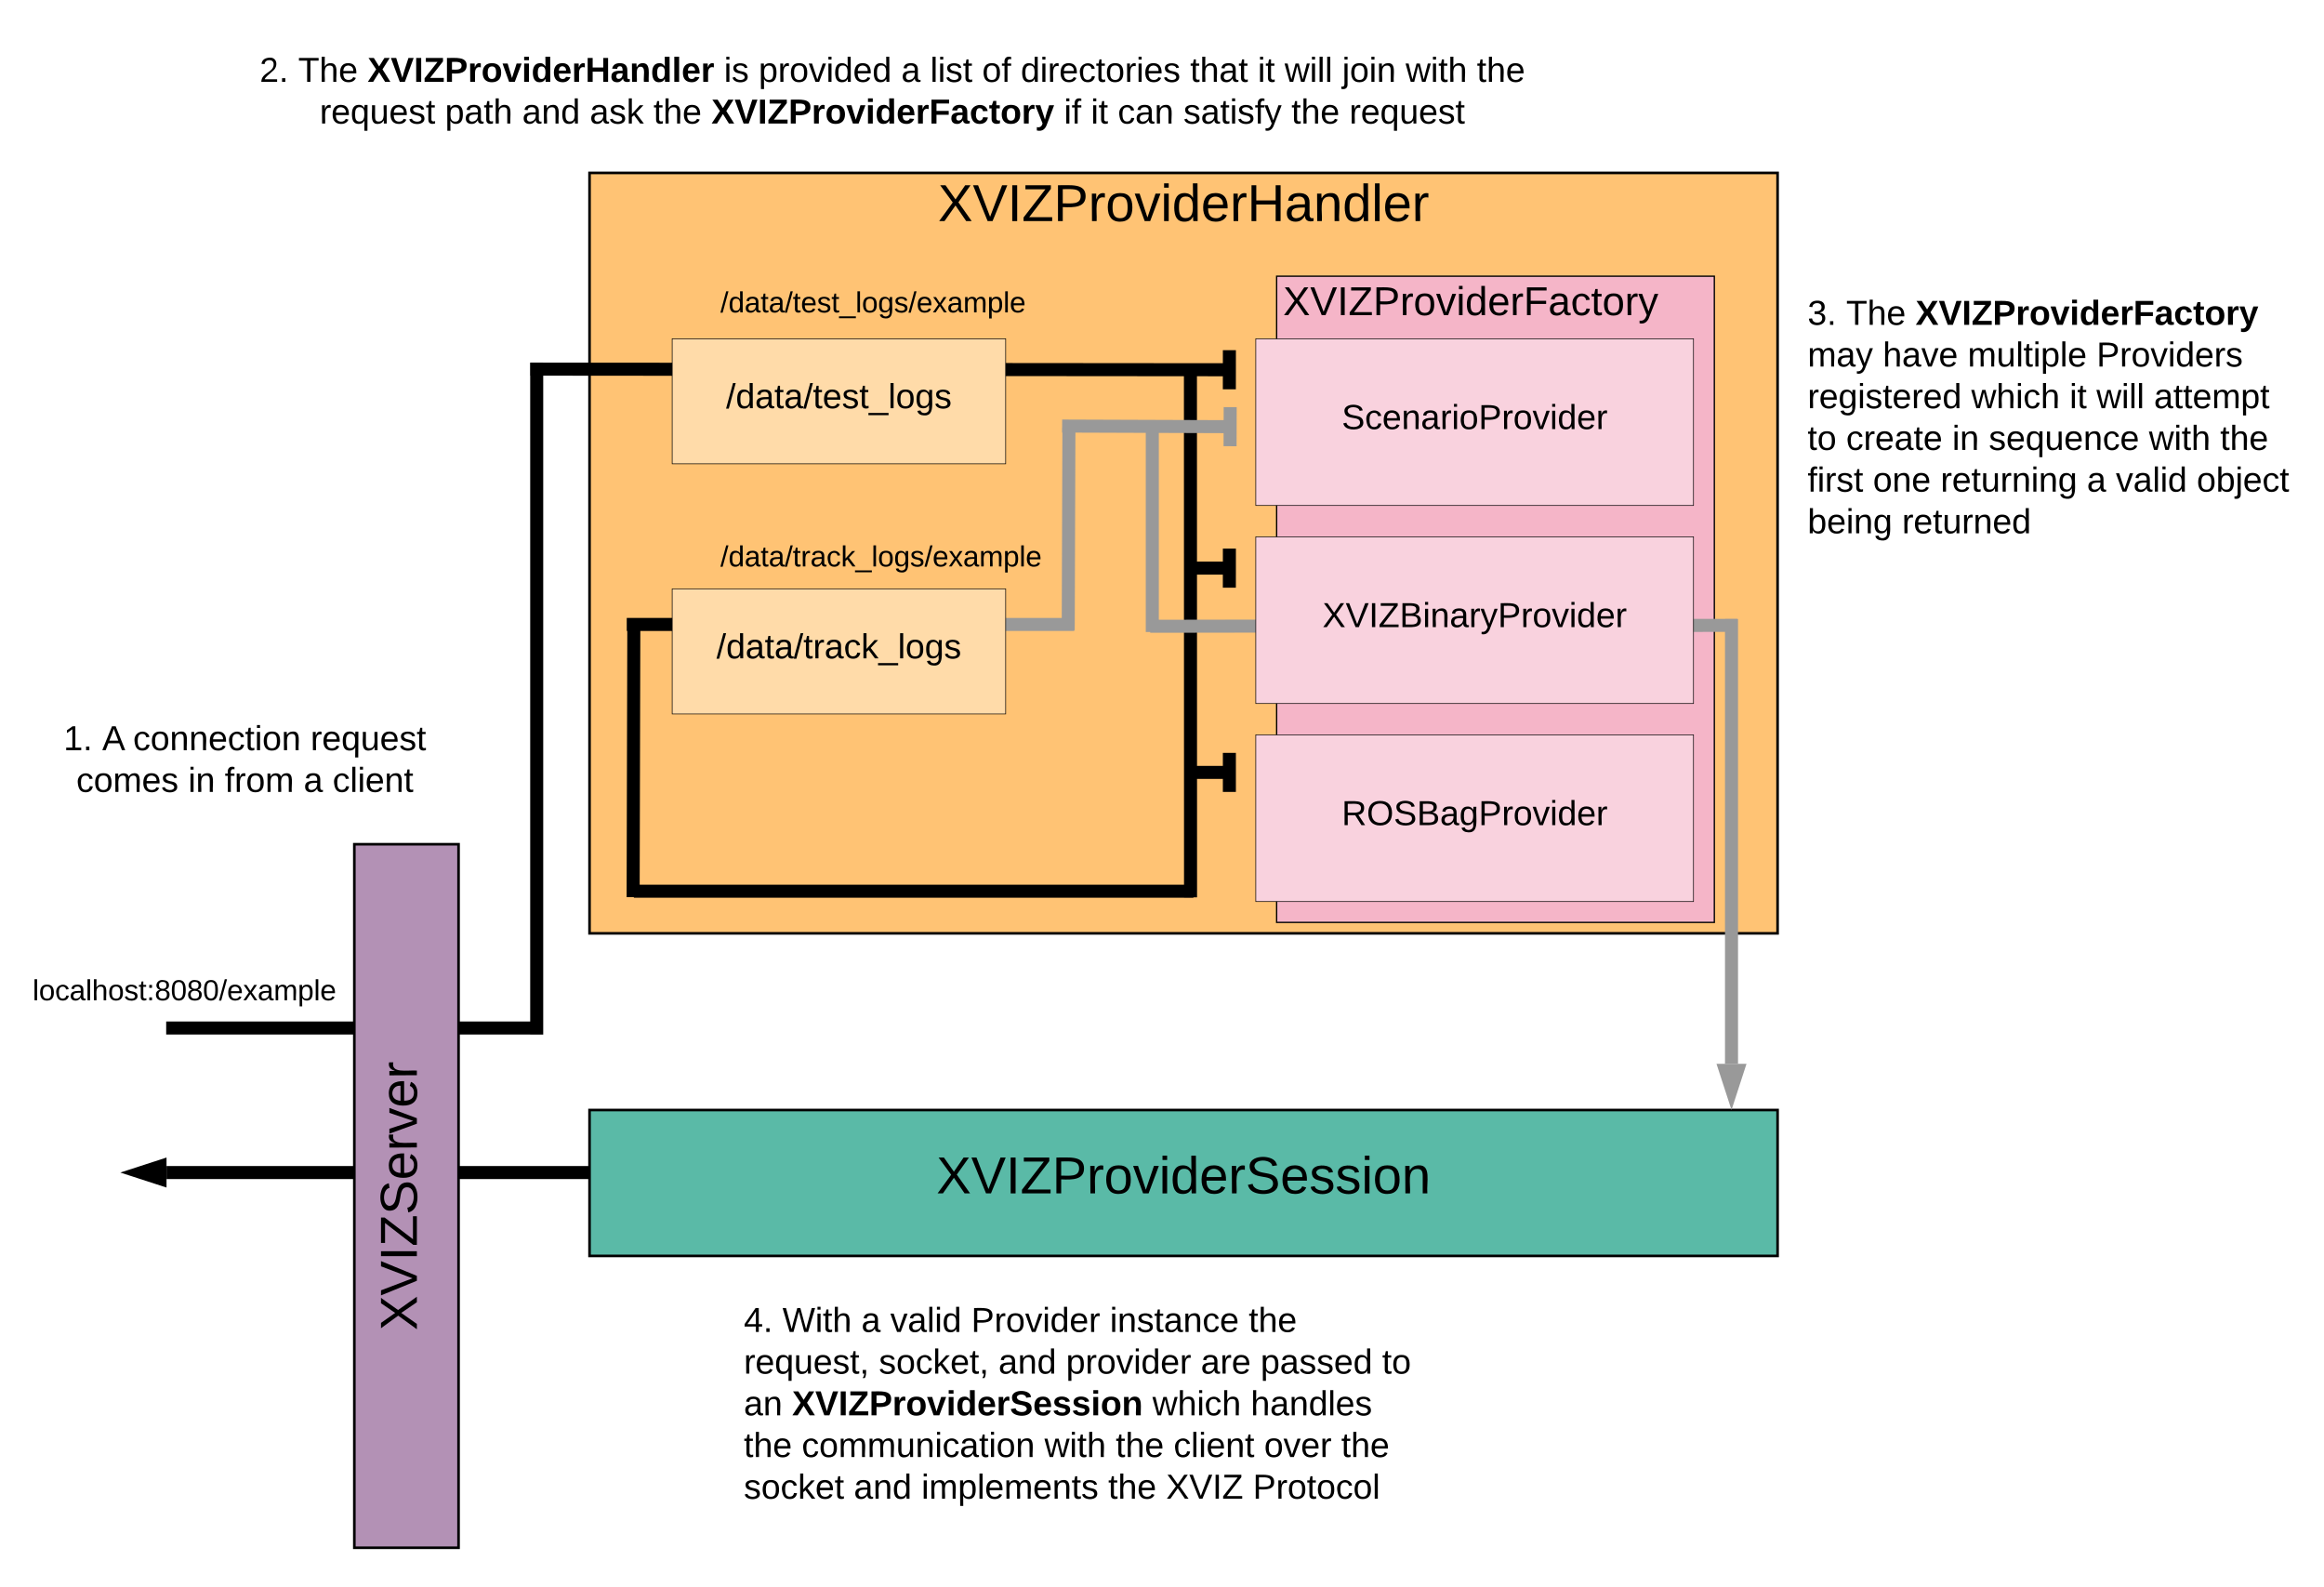 <svg xmlns="http://www.w3.org/2000/svg" xmlns:xlink="http://www.w3.org/1999/xlink" xmlns:lucid="lucid" width="1784" height="1218"><g transform="translate(-204 -220)" lucid:page-tab-id="0_0"><path d="M0 0h2200v1700H0z" fill="#fff"/><path d="M656.55 352.72h912V936.4h-912z" stroke="#000" stroke-width="2" fill="#ffc374"/><use xlink:href="#a" transform="matrix(1,0,0,1,661.551,357.715) translate(262.5 32)"/><path d="M1184 432h336v496h-336z" stroke="#000" fill="#f5b5c8"/><use xlink:href="#b" transform="matrix(1,0,0,1,1189,437) translate(0 24.889)"/><path d="M224 760h336v93H224z" stroke="#000" stroke-opacity="0" stroke-width="2" fill="#fff" fill-opacity="0"/><use xlink:href="#c" transform="matrix(1,0,0,1,229,765) translate(23.815 30.833)"/><use xlink:href="#d" transform="matrix(1,0,0,1,229,765) translate(53.444 30.833)"/><use xlink:href="#e" transform="matrix(1,0,0,1,229,765) translate(77.148 30.833)"/><use xlink:href="#f" transform="matrix(1,0,0,1,229,765) translate(213.37 30.833)"/><use xlink:href="#g" transform="matrix(1,0,0,1,229,765) translate(33.593 62.833)"/><use xlink:href="#h" transform="matrix(1,0,0,1,229,765) translate(119.444 62.833)"/><use xlink:href="#i" transform="matrix(1,0,0,1,229,765) translate(147.519 62.833)"/><use xlink:href="#j" transform="matrix(1,0,0,1,229,765) translate(208.111 62.833)"/><use xlink:href="#k" transform="matrix(1,0,0,1,229,765) translate(230.333 62.833)"/><path d="M656.55 1072h912v112h-912z" stroke="#000" stroke-width="2" fill="#5abaa7"/><use xlink:href="#l" transform="matrix(1,0,0,1,661.551,1077) translate(261.278 59)"/><path d="M336.57 1009.05h277M336.7 1009.05h-5.13M613.43 1009.05h5.13M616 1009.08V503.36M616 1008.95v5.13M616 503.48v-5.12M1117.83 508.78l.08 395M1117.83 508.9v-5.12M1117.9 903.65v5.13" stroke="#000" stroke-width="10" fill="none"/><path d="M1168 480h336v128h-336z" stroke="#000" stroke-width=".5" fill="#f9d2de"/><use xlink:href="#m" transform="matrix(1,0,0,1,1173,485) translate(60.963 64.333)"/><path d="M1168 784h336v128h-336z" stroke="#000" stroke-width=".5" fill="#f9d2de"/><use xlink:href="#n" transform="matrix(1,0,0,1,1173,789) translate(60.926 64.333)"/><path d="M616.22 503.34l536.5.47M616.35 503.34h-5.13M1147.7 518.8l.03-30" stroke="#000" stroke-width="10" fill="none"/><path d="M1533.18 700.14v336.4M1533.18 700.27v-5.13" stroke="#999" stroke-width="10" fill="none"/><path d="M1533.18 1055.82l-4.64-14.27h9.27z" stroke="#999" stroke-width="10" fill="#999"/><path d="M1122.86 656.06l29.86.02M1123 656.06h-5.14M1147.7 671.08l.03-30M1122.76 812.86h29.96M1122.88 812.86h-5.12M1147.72 827.86v-30" stroke="#000" stroke-width="10" fill="none"/><path d="M1024.34 547.05l128.96.46M1024.47 547.05l-5.13-.02M1148.25 562.5l.1-30M1091.94 700.7l440.76-.7M1092.07 700.7h-5.13M1532.57 700h5.13" stroke="#999" stroke-width="10" fill="none"/><path d="M695.57 904.04h419.55M695.7 904.04h-5.13M1115 904.04h5.12M690.03 903.64l.52-204.06M690.03 903.5v5.14M690.55 699.7l.02-5.12" stroke="#000" stroke-width="10" fill="none"/><path d="M1088.55 555.2v144.93M1088.55 555.33v-5.13M1088.55 700v5.13M1024.53 553.26l-.5 145.38M1024.53 553.4l.02-5.14M1024.02 698.5l-.02 5.14M852.04 699.3h171.6M852.17 699.3h-5.13M1023.52 699.3h5.13" stroke="#999" stroke-width="10" fill="none"/><path d="M690.15 699.3H840.8M690.28 699.3h-5.13M840.66 699.3h5.13" stroke="#000" stroke-width="10" fill="none"/><path d="M720 480h256v96H720z" stroke="#000" stroke-width=".5" fill="#ffdba9"/><use xlink:href="#o" transform="matrix(1,0,0,1,725,485) translate(36.37 48.333)"/><path d="M720 672h256v96H720z" stroke="#000" stroke-width=".5" fill="#ffdba9"/><use xlink:href="#p" transform="matrix(1,0,0,1,725,677) translate(29 48.333)"/><path d="M1168 632h336v128h-336z" stroke="#000" stroke-width=".5" fill="#f9d2de"/><use xlink:href="#q" transform="matrix(1,0,0,1,1173,637) translate(46.185 64.333)"/><path d="M651 1120H331.83M650.87 1120H656" stroke="#000" stroke-width="10" fill="none"/><path d="M312.56 1120l14.27-4.64v9.28z" stroke="#000" stroke-width="10"/><path d="M556 868v540h-80V868z" stroke="#000" stroke-width="2" fill="#b391b5"/><use xlink:href="#r" transform="matrix(6.123233995736766e-17,-1,1,6.123233995736766e-17,481,1403) translate(161.833 43)"/><path d="M368 240h1024v106H368z" stroke="#000" stroke-opacity="0" stroke-width="2" fill="#fff" fill-opacity="0"/><use xlink:href="#s" transform="matrix(1,0,0,1,373,245) translate(30.259 37.833)"/><use xlink:href="#t" transform="matrix(1,0,0,1,373,245) translate(59.889 37.833)"/><use xlink:href="#u" transform="matrix(1,0,0,1,373,245) translate(113.148 37.833)"/><use xlink:href="#v" transform="matrix(1,0,0,1,373,245) translate(386.778 37.833)"/><use xlink:href="#w" transform="matrix(1,0,0,1,373,245) translate(413.37 37.833)"/><use xlink:href="#j" transform="matrix(1,0,0,1,373,245) translate(522.852 37.833)"/><use xlink:href="#x" transform="matrix(1,0,0,1,373,245) translate(545.074 37.833)"/><use xlink:href="#y" transform="matrix(1,0,0,1,373,245) translate(584.926 37.833)"/><use xlink:href="#z" transform="matrix(1,0,0,1,373,245) translate(614.556 37.833)"/><use xlink:href="#A" transform="matrix(1,0,0,1,373,245) translate(744.63 37.833)"/><use xlink:href="#B" transform="matrix(1,0,0,1,373,245) translate(796.481 37.833)"/><use xlink:href="#C" transform="matrix(1,0,0,1,373,245) translate(817.148 37.833)"/><use xlink:href="#D" transform="matrix(1,0,0,1,373,245) translate(861.296 37.833)"/><use xlink:href="#E" transform="matrix(1,0,0,1,373,245) translate(910.037 37.833)"/><use xlink:href="#F" transform="matrix(1,0,0,1,373,245) translate(964.704 37.833)"/><use xlink:href="#G" transform="matrix(1,0,0,1,373,245) translate(76.407 69.833)"/><use xlink:href="#H" transform="matrix(1,0,0,1,373,245) translate(172.63 69.833)"/><use xlink:href="#I" transform="matrix(1,0,0,1,373,245) translate(231.889 69.833)"/><use xlink:href="#J" transform="matrix(1,0,0,1,373,245) translate(283.741 69.833)"/><use xlink:href="#K" transform="matrix(1,0,0,1,373,245) translate(332.63 69.833)"/><use xlink:href="#L" transform="matrix(1,0,0,1,373,245) translate(377.074 69.833)"/><use xlink:href="#M" transform="matrix(1,0,0,1,373,245) translate(647.741 69.833)"/><use xlink:href="#B" transform="matrix(1,0,0,1,373,245) translate(668.407 69.833)"/><use xlink:href="#N" transform="matrix(1,0,0,1,373,245) translate(689.074 69.833)"/><use xlink:href="#O" transform="matrix(1,0,0,1,373,245) translate(739.444 69.833)"/><use xlink:href="#K" transform="matrix(1,0,0,1,373,245) translate(822.333 69.833)"/><use xlink:href="#P" transform="matrix(1,0,0,1,373,245) translate(866.778 69.833)"/><path d="M1568.55 328H1968v432h-399.45z" stroke="#000" stroke-opacity="0" stroke-width="2" fill="#fff" fill-opacity="0"/><g><use xlink:href="#Q" transform="matrix(1,0,0,1,1573.551,333) translate(18 136.333)"/><use xlink:href="#t" transform="matrix(1,0,0,1,1573.551,333) translate(47.63 136.333)"/><use xlink:href="#R" transform="matrix(1,0,0,1,1573.551,333) translate(100.889 136.333)"/><use xlink:href="#S" transform="matrix(1,0,0,1,1573.551,333) translate(18 168.333)"/><use xlink:href="#T" transform="matrix(1,0,0,1,1573.551,333) translate(75.704 168.333)"/><use xlink:href="#U" transform="matrix(1,0,0,1,1573.551,333) translate(140.889 168.333)"/><use xlink:href="#V" transform="matrix(1,0,0,1,1573.551,333) translate(239.852 168.333)"/><use xlink:href="#W" transform="matrix(1,0,0,1,1573.551,333) translate(18 200.333)"/><use xlink:href="#X" transform="matrix(1,0,0,1,1573.551,333) translate(143.704 200.333)"/><use xlink:href="#B" transform="matrix(1,0,0,1,1573.551,333) translate(219.111 200.333)"/><use xlink:href="#C" transform="matrix(1,0,0,1,1573.551,333) translate(239.778 200.333)"/><use xlink:href="#Y" transform="matrix(1,0,0,1,1573.551,333) translate(283.926 200.333)"/><use xlink:href="#Z" transform="matrix(1,0,0,1,1573.551,333) translate(18 232.333)"/><use xlink:href="#aa" transform="matrix(1,0,0,1,1573.551,333) translate(47.63 232.333)"/><use xlink:href="#h" transform="matrix(1,0,0,1,1573.551,333) translate(129.037 232.333)"/><use xlink:href="#ab" transform="matrix(1,0,0,1,1573.551,333) translate(157.111 232.333)"/><use xlink:href="#E" transform="matrix(1,0,0,1,1573.551,333) translate(280.074 232.333)"/><use xlink:href="#F" transform="matrix(1,0,0,1,1573.551,333) translate(334.741 232.333)"/><use xlink:href="#ac" transform="matrix(1,0,0,1,1573.551,333) translate(18 264.333)"/><use xlink:href="#ad" transform="matrix(1,0,0,1,1573.551,333) translate(68.222 264.333)"/><use xlink:href="#ae" transform="matrix(1,0,0,1,1573.551,333) translate(120.074 264.333)"/><use xlink:href="#j" transform="matrix(1,0,0,1,1573.551,333) translate(232.444 264.333)"/><use xlink:href="#af" transform="matrix(1,0,0,1,1573.551,333) translate(254.667 264.333)"/><use xlink:href="#ag" transform="matrix(1,0,0,1,1573.551,333) translate(316.741 264.333)"/><use xlink:href="#ah" transform="matrix(1,0,0,1,1573.551,333) translate(18 296.333)"/><use xlink:href="#ai" transform="matrix(1,0,0,1,1573.551,333) translate(90.519 296.333)"/></g><path d="M752 1184h544v234H752z" stroke="#000" stroke-opacity="0" stroke-width="2" fill="#fff" fill-opacity="0"/><g><use xlink:href="#aj" transform="matrix(1,0,0,1,757,1189) translate(18 53.333)"/><use xlink:href="#ak" transform="matrix(1,0,0,1,757,1189) translate(47.63 53.333)"/><use xlink:href="#al" transform="matrix(1,0,0,1,757,1189) translate(108.222 53.333)"/><use xlink:href="#am" transform="matrix(1,0,0,1,757,1189) translate(130.444 53.333)"/><use xlink:href="#an" transform="matrix(1,0,0,1,757,1189) translate(192.519 53.333)"/><use xlink:href="#ao" transform="matrix(1,0,0,1,757,1189) translate(298.963 53.333)"/><use xlink:href="#ap" transform="matrix(1,0,0,1,757,1189) translate(405.556 53.333)"/><use xlink:href="#aq" transform="matrix(1,0,0,1,757,1189) translate(18 85.333)"/><use xlink:href="#ar" transform="matrix(1,0,0,1,757,1189) translate(121.63 85.333)"/><use xlink:href="#as" transform="matrix(1,0,0,1,757,1189) translate(213.481 85.333)"/><use xlink:href="#at" transform="matrix(1,0,0,1,757,1189) translate(265.333 85.333)"/><use xlink:href="#au" transform="matrix(1,0,0,1,757,1189) translate(368.815 85.333)"/><use xlink:href="#av" transform="matrix(1,0,0,1,757,1189) translate(414.667 85.333)"/><use xlink:href="#aw" transform="matrix(1,0,0,1,757,1189) translate(508 85.333)"/><use xlink:href="#ax" transform="matrix(1,0,0,1,757,1189) translate(18 117.333)"/><use xlink:href="#ay" transform="matrix(1,0,0,1,757,1189) translate(55.037 117.333)"/><use xlink:href="#az" transform="matrix(1,0,0,1,757,1189) translate(331.704 117.333)"/><use xlink:href="#aA" transform="matrix(1,0,0,1,757,1189) translate(407.111 117.333)"/><use xlink:href="#aB" transform="matrix(1,0,0,1,757,1189) translate(18 149.333)"/><use xlink:href="#aC" transform="matrix(1,0,0,1,757,1189) translate(62.444 149.333)"/><use xlink:href="#aD" transform="matrix(1,0,0,1,757,1189) translate(248.815 149.333)"/><use xlink:href="#aB" transform="matrix(1,0,0,1,757,1189) translate(303.481 149.333)"/><use xlink:href="#aE" transform="matrix(1,0,0,1,757,1189) translate(347.926 149.333)"/><use xlink:href="#aF" transform="matrix(1,0,0,1,757,1189) translate(417.407 149.333)"/><use xlink:href="#aG" transform="matrix(1,0,0,1,757,1189) translate(476.593 149.333)"/><use xlink:href="#aH" transform="matrix(1,0,0,1,757,1189) translate(18 181.333)"/><use xlink:href="#aI" transform="matrix(1,0,0,1,757,1189) translate(102.444 181.333)"/><use xlink:href="#aJ" transform="matrix(1,0,0,1,757,1189) translate(154.296 181.333)"/><use xlink:href="#aB" transform="matrix(1,0,0,1,757,1189) translate(297.704 181.333)"/><use xlink:href="#aK" transform="matrix(1,0,0,1,757,1189) translate(342.148 181.333)"/><use xlink:href="#aL" transform="matrix(1,0,0,1,757,1189) translate(408.741 181.333)"/></g><path d="M224 965h240v60H224z" stroke="#000" stroke-opacity="0" stroke-width="10" fill="#fff" fill-opacity="0"/><g><use xlink:href="#aM" transform="matrix(1,0,0,1,229,970) translate(0 17.778)"/></g><path d="M752 437h240v60H752z" stroke="#000" stroke-opacity="0" stroke-width="10" fill="#fff" fill-opacity="0"/><g><use xlink:href="#aN" transform="matrix(1,0,0,1,757,442) translate(0 17.778)"/></g><path d="M752 632h240v60H752z" stroke="#000" stroke-opacity="0" stroke-width="10" fill="#fff" fill-opacity="0"/><g><use xlink:href="#aO" transform="matrix(1,0,0,1,757,637) translate(0 17.778)"/></g><defs><path d="M195 0l-74-108L45 0H8l94-129-87-119h37l69 98 67-98h37l-84 118L233 0h-38" id="aP"/><path d="M137 0h-34L2-248h35l83 218 83-218h36" id="aQ"/><path d="M33 0v-248h34V0H33" id="aR"/><path d="M209 0H11v-25l151-195H24v-28h176v25L50-27h159V0" id="aS"/><path d="M30-248c87 1 191-15 191 75 0 78-77 80-158 76V0H30v-248zm33 125c57 0 124 11 124-50 0-59-68-47-124-48v98" id="aT"/><path d="M114-163C36-179 61-72 57 0H25l-1-190h30c1 12-1 29 2 39 6-27 23-49 58-41v29" id="aU"/><path d="M100-194c62-1 85 37 85 99 1 63-27 99-86 99S16-35 15-95c0-66 28-99 85-99zM99-20c44 1 53-31 53-75 0-43-8-75-51-75s-53 32-53 75 10 74 51 75" id="aV"/><path d="M108 0H70L1-190h34L89-25l56-165h34" id="aW"/><path d="M24-231v-30h32v30H24zM24 0v-190h32V0H24" id="aX"/><path d="M85-194c31 0 48 13 60 33l-1-100h32l1 261h-30c-2-10 0-23-3-31C134-8 116 4 85 4 32 4 16-35 15-94c0-66 23-100 70-100zm9 24c-40 0-46 34-46 75 0 40 6 74 45 74 42 0 51-32 51-76 0-42-9-74-50-73" id="aY"/><path d="M100-194c63 0 86 42 84 106H49c0 40 14 67 53 68 26 1 43-12 49-29l28 8c-11 28-37 45-77 45C44 4 14-33 15-96c1-61 26-98 85-98zm52 81c6-60-76-77-97-28-3 7-6 17-6 28h103" id="aZ"/><path d="M197 0v-115H63V0H30v-248h33v105h134v-105h34V0h-34" id="ba"/><path d="M141-36C126-15 110 5 73 4 37 3 15-17 15-53c-1-64 63-63 125-63 3-35-9-54-41-54-24 1-41 7-42 31l-33-3c5-37 33-52 76-52 45 0 72 20 72 64v82c-1 20 7 32 28 27v20c-31 9-61-2-59-35zM48-53c0 20 12 33 32 33 41-3 63-29 60-74-43 2-92-5-92 41" id="bb"/><path d="M117-194c89-4 53 116 60 194h-32v-121c0-31-8-49-39-48C34-167 62-67 57 0H25l-1-190h30c1 10-1 24 2 32 11-22 29-35 61-36" id="bc"/><path d="M24 0v-261h32V0H24" id="bd"/><g id="a"><use transform="matrix(0.111,0,0,0.111,0,0)" xlink:href="#aP"/><use transform="matrix(0.111,0,0,0.111,26.667,0)" xlink:href="#aQ"/><use transform="matrix(0.111,0,0,0.111,53.333,0)" xlink:href="#aR"/><use transform="matrix(0.111,0,0,0.111,64.444,0)" xlink:href="#aS"/><use transform="matrix(0.111,0,0,0.111,88.778,0)" xlink:href="#aT"/><use transform="matrix(0.111,0,0,0.111,115.444,0)" xlink:href="#aU"/><use transform="matrix(0.111,0,0,0.111,128.667,0)" xlink:href="#aV"/><use transform="matrix(0.111,0,0,0.111,150.889,0)" xlink:href="#aW"/><use transform="matrix(0.111,0,0,0.111,170.889,0)" xlink:href="#aX"/><use transform="matrix(0.111,0,0,0.111,179.667,0)" xlink:href="#aY"/><use transform="matrix(0.111,0,0,0.111,201.889,0)" xlink:href="#aZ"/><use transform="matrix(0.111,0,0,0.111,224.111,0)" xlink:href="#aU"/><use transform="matrix(0.111,0,0,0.111,237.333,0)" xlink:href="#ba"/><use transform="matrix(0.111,0,0,0.111,266.111,0)" xlink:href="#bb"/><use transform="matrix(0.111,0,0,0.111,288.333,0)" xlink:href="#bc"/><use transform="matrix(0.111,0,0,0.111,310.556,0)" xlink:href="#aY"/><use transform="matrix(0.111,0,0,0.111,332.778,0)" xlink:href="#bd"/><use transform="matrix(0.111,0,0,0.111,341.556,0)" xlink:href="#aZ"/><use transform="matrix(0.111,0,0,0.111,363.778,0)" xlink:href="#aU"/></g><path d="M63-220v92h138v28H63V0H30v-248h175v28H63" id="be"/><path d="M96-169c-40 0-48 33-48 73s9 75 48 75c24 0 41-14 43-38l32 2c-6 37-31 61-74 61-59 0-76-41-82-99-10-93 101-131 147-64 4 7 5 14 7 22l-32 3c-4-21-16-35-41-35" id="bf"/><path d="M59-47c-2 24 18 29 38 22v24C64 9 27 4 27-40v-127H5v-23h24l9-43h21v43h35v23H59v120" id="bg"/><path d="M179-190L93 31C79 59 56 82 12 73V49c39 6 53-20 64-50L1-190h34L92-34l54-156h33" id="bh"/><g id="b"><use transform="matrix(0.086,0,0,0.086,0,0)" xlink:href="#aP"/><use transform="matrix(0.086,0,0,0.086,20.741,0)" xlink:href="#aQ"/><use transform="matrix(0.086,0,0,0.086,41.481,0)" xlink:href="#aR"/><use transform="matrix(0.086,0,0,0.086,50.123,0)" xlink:href="#aS"/><use transform="matrix(0.086,0,0,0.086,69.049,0)" xlink:href="#aT"/><use transform="matrix(0.086,0,0,0.086,89.79,0)" xlink:href="#aU"/><use transform="matrix(0.086,0,0,0.086,100.074,0)" xlink:href="#aV"/><use transform="matrix(0.086,0,0,0.086,117.358,0)" xlink:href="#aW"/><use transform="matrix(0.086,0,0,0.086,132.914,0)" xlink:href="#aX"/><use transform="matrix(0.086,0,0,0.086,139.741,0)" xlink:href="#aY"/><use transform="matrix(0.086,0,0,0.086,157.025,0)" xlink:href="#aZ"/><use transform="matrix(0.086,0,0,0.086,174.309,0)" xlink:href="#aU"/><use transform="matrix(0.086,0,0,0.086,184.593,0)" xlink:href="#be"/><use transform="matrix(0.086,0,0,0.086,203.519,0)" xlink:href="#bb"/><use transform="matrix(0.086,0,0,0.086,220.802,0)" xlink:href="#bf"/><use transform="matrix(0.086,0,0,0.086,236.358,0)" xlink:href="#bg"/><use transform="matrix(0.086,0,0,0.086,245,0)" xlink:href="#aV"/><use transform="matrix(0.086,0,0,0.086,262.284,0)" xlink:href="#aU"/><use transform="matrix(0.086,0,0,0.086,272.568,0)" xlink:href="#bh"/></g><path d="M27 0v-27h64v-190l-56 39v-29l58-41h29v221h61V0H27" id="bi"/><path d="M33 0v-38h34V0H33" id="bj"/><g id="c"><use transform="matrix(0.074,0,0,0.074,0,0)" xlink:href="#bi"/><use transform="matrix(0.074,0,0,0.074,14.815,0)" xlink:href="#bj"/></g><path d="M205 0l-28-72H64L36 0H1l101-248h38L239 0h-34zm-38-99l-47-123c-12 45-31 82-46 123h93" id="bk"/><use transform="matrix(0.074,0,0,0.074,0,0)" xlink:href="#bk" id="d"/><g id="e"><use transform="matrix(0.074,0,0,0.074,0,0)" xlink:href="#bf"/><use transform="matrix(0.074,0,0,0.074,13.333,0)" xlink:href="#aV"/><use transform="matrix(0.074,0,0,0.074,28.148,0)" xlink:href="#bc"/><use transform="matrix(0.074,0,0,0.074,42.963,0)" xlink:href="#bc"/><use transform="matrix(0.074,0,0,0.074,57.778,0)" xlink:href="#aZ"/><use transform="matrix(0.074,0,0,0.074,72.593,0)" xlink:href="#bf"/><use transform="matrix(0.074,0,0,0.074,85.926,0)" xlink:href="#bg"/><use transform="matrix(0.074,0,0,0.074,93.333,0)" xlink:href="#aX"/><use transform="matrix(0.074,0,0,0.074,99.185,0)" xlink:href="#aV"/><use transform="matrix(0.074,0,0,0.074,114,0)" xlink:href="#bc"/></g><path d="M145-31C134-9 116 4 85 4 32 4 16-35 15-94c0-59 17-99 70-100 32-1 48 14 60 33 0-11-1-24 2-32h30l-1 268h-32zM93-21c41 0 51-33 51-76s-8-73-50-73c-40 0-46 35-46 75s5 74 45 74" id="bl"/><path d="M84 4C-5 8 30-112 23-190h32v120c0 31 7 50 39 49 72-2 45-101 50-169h31l1 190h-30c-1-10 1-25-2-33-11 22-28 36-60 37" id="bm"/><path d="M135-143c-3-34-86-38-87 0 15 53 115 12 119 90S17 21 10-45l28-5c4 36 97 45 98 0-10-56-113-15-118-90-4-57 82-63 122-42 12 7 21 19 24 35" id="bn"/><g id="f"><use transform="matrix(0.074,0,0,0.074,0,0)" xlink:href="#aU"/><use transform="matrix(0.074,0,0,0.074,8.815,0)" xlink:href="#aZ"/><use transform="matrix(0.074,0,0,0.074,23.63,0)" xlink:href="#bl"/><use transform="matrix(0.074,0,0,0.074,38.444,0)" xlink:href="#bm"/><use transform="matrix(0.074,0,0,0.074,53.259,0)" xlink:href="#aZ"/><use transform="matrix(0.074,0,0,0.074,68.074,0)" xlink:href="#bn"/><use transform="matrix(0.074,0,0,0.074,81.407,0)" xlink:href="#bg"/></g><path d="M210-169c-67 3-38 105-44 169h-31v-121c0-29-5-50-35-48C34-165 62-65 56 0H25l-1-190h30c1 10-1 24 2 32 10-44 99-50 107 0 11-21 27-35 58-36 85-2 47 119 55 194h-31v-121c0-29-5-49-35-48" id="bo"/><g id="g"><use transform="matrix(0.074,0,0,0.074,0,0)" xlink:href="#bf"/><use transform="matrix(0.074,0,0,0.074,13.333,0)" xlink:href="#aV"/><use transform="matrix(0.074,0,0,0.074,28.148,0)" xlink:href="#bo"/><use transform="matrix(0.074,0,0,0.074,50.296,0)" xlink:href="#aZ"/><use transform="matrix(0.074,0,0,0.074,65.111,0)" xlink:href="#bn"/></g><g id="h"><use transform="matrix(0.074,0,0,0.074,0,0)" xlink:href="#aX"/><use transform="matrix(0.074,0,0,0.074,5.852,0)" xlink:href="#bc"/></g><path d="M101-234c-31-9-42 10-38 44h38v23H63V0H32v-167H5v-23h27c-7-52 17-82 69-68v24" id="bp"/><g id="i"><use transform="matrix(0.074,0,0,0.074,0,0)" xlink:href="#bp"/><use transform="matrix(0.074,0,0,0.074,7.407,0)" xlink:href="#aU"/><use transform="matrix(0.074,0,0,0.074,16.222,0)" xlink:href="#aV"/><use transform="matrix(0.074,0,0,0.074,31.037,0)" xlink:href="#bo"/></g><use transform="matrix(0.074,0,0,0.074,0,0)" xlink:href="#bb" id="j"/><g id="k"><use transform="matrix(0.074,0,0,0.074,0,0)" xlink:href="#bf"/><use transform="matrix(0.074,0,0,0.074,13.333,0)" xlink:href="#bd"/><use transform="matrix(0.074,0,0,0.074,19.185,0)" xlink:href="#aX"/><use transform="matrix(0.074,0,0,0.074,25.037,0)" xlink:href="#aZ"/><use transform="matrix(0.074,0,0,0.074,39.852,0)" xlink:href="#bc"/><use transform="matrix(0.074,0,0,0.074,54.667,0)" xlink:href="#bg"/></g><path d="M185-189c-5-48-123-54-124 2 14 75 158 14 163 119 3 78-121 87-175 55-17-10-28-26-33-46l33-7c5 56 141 63 141-1 0-78-155-14-162-118-5-82 145-84 179-34 5 7 8 16 11 25" id="bq"/><g id="l"><use transform="matrix(0.111,0,0,0.111,0,0)" xlink:href="#aP"/><use transform="matrix(0.111,0,0,0.111,26.667,0)" xlink:href="#aQ"/><use transform="matrix(0.111,0,0,0.111,53.333,0)" xlink:href="#aR"/><use transform="matrix(0.111,0,0,0.111,64.444,0)" xlink:href="#aS"/><use transform="matrix(0.111,0,0,0.111,88.778,0)" xlink:href="#aT"/><use transform="matrix(0.111,0,0,0.111,115.444,0)" xlink:href="#aU"/><use transform="matrix(0.111,0,0,0.111,128.667,0)" xlink:href="#aV"/><use transform="matrix(0.111,0,0,0.111,150.889,0)" xlink:href="#aW"/><use transform="matrix(0.111,0,0,0.111,170.889,0)" xlink:href="#aX"/><use transform="matrix(0.111,0,0,0.111,179.667,0)" xlink:href="#aY"/><use transform="matrix(0.111,0,0,0.111,201.889,0)" xlink:href="#aZ"/><use transform="matrix(0.111,0,0,0.111,224.111,0)" xlink:href="#aU"/><use transform="matrix(0.111,0,0,0.111,237.333,0)" xlink:href="#bq"/><use transform="matrix(0.111,0,0,0.111,264,0)" xlink:href="#aZ"/><use transform="matrix(0.111,0,0,0.111,286.222,0)" xlink:href="#bn"/><use transform="matrix(0.111,0,0,0.111,306.222,0)" xlink:href="#bn"/><use transform="matrix(0.111,0,0,0.111,326.222,0)" xlink:href="#aX"/><use transform="matrix(0.111,0,0,0.111,335,0)" xlink:href="#aV"/><use transform="matrix(0.111,0,0,0.111,357.222,0)" xlink:href="#bc"/></g><g id="m"><use transform="matrix(0.074,0,0,0.074,0,0)" xlink:href="#bq"/><use transform="matrix(0.074,0,0,0.074,17.778,0)" xlink:href="#bf"/><use transform="matrix(0.074,0,0,0.074,31.111,0)" xlink:href="#aZ"/><use transform="matrix(0.074,0,0,0.074,45.926,0)" xlink:href="#bc"/><use transform="matrix(0.074,0,0,0.074,60.741,0)" xlink:href="#bb"/><use transform="matrix(0.074,0,0,0.074,75.556,0)" xlink:href="#aU"/><use transform="matrix(0.074,0,0,0.074,84.37,0)" xlink:href="#aX"/><use transform="matrix(0.074,0,0,0.074,90.222,0)" xlink:href="#aV"/><use transform="matrix(0.074,0,0,0.074,105.037,0)" xlink:href="#aT"/><use transform="matrix(0.074,0,0,0.074,122.815,0)" xlink:href="#aU"/><use transform="matrix(0.074,0,0,0.074,131.63,0)" xlink:href="#aV"/><use transform="matrix(0.074,0,0,0.074,146.444,0)" xlink:href="#aW"/><use transform="matrix(0.074,0,0,0.074,159.778,0)" xlink:href="#aX"/><use transform="matrix(0.074,0,0,0.074,165.63,0)" xlink:href="#aY"/><use transform="matrix(0.074,0,0,0.074,180.444,0)" xlink:href="#aZ"/><use transform="matrix(0.074,0,0,0.074,195.259,0)" xlink:href="#aU"/></g><path d="M233-177c-1 41-23 64-60 70L243 0h-38l-65-103H63V0H30v-248c88 3 205-21 203 71zM63-129c60-2 137 13 137-47 0-61-80-42-137-45v92" id="br"/><path d="M140-251c81 0 123 46 123 126C263-46 219 4 140 4 59 4 17-45 17-125s42-126 123-126zm0 227c63 0 89-41 89-101s-29-99-89-99c-61 0-89 39-89 99S79-25 140-24" id="bs"/><path d="M160-131c35 5 61 23 61 61C221 17 115-2 30 0v-248c76 3 177-17 177 60 0 33-19 50-47 57zm-97-11c50-1 110 9 110-42 0-47-63-36-110-37v79zm0 115c55-2 124 14 124-45 0-56-70-42-124-44v89" id="bt"/><path d="M177-190C167-65 218 103 67 71c-23-6-38-20-44-43l32-5c15 47 100 32 89-28v-30C133-14 115 1 83 1 29 1 15-40 15-95c0-56 16-97 71-98 29-1 48 16 59 35 1-10 0-23 2-32h30zM94-22c36 0 50-32 50-73 0-42-14-75-50-75-39 0-46 34-46 75s6 73 46 73" id="bu"/><g id="n"><use transform="matrix(0.074,0,0,0.074,0,0)" xlink:href="#br"/><use transform="matrix(0.074,0,0,0.074,19.185,0)" xlink:href="#bs"/><use transform="matrix(0.074,0,0,0.074,39.926,0)" xlink:href="#bq"/><use transform="matrix(0.074,0,0,0.074,57.704,0)" xlink:href="#bt"/><use transform="matrix(0.074,0,0,0.074,75.481,0)" xlink:href="#bb"/><use transform="matrix(0.074,0,0,0.074,90.296,0)" xlink:href="#bu"/><use transform="matrix(0.074,0,0,0.074,105.111,0)" xlink:href="#aT"/><use transform="matrix(0.074,0,0,0.074,122.889,0)" xlink:href="#aU"/><use transform="matrix(0.074,0,0,0.074,131.704,0)" xlink:href="#aV"/><use transform="matrix(0.074,0,0,0.074,146.519,0)" xlink:href="#aW"/><use transform="matrix(0.074,0,0,0.074,159.852,0)" xlink:href="#aX"/><use transform="matrix(0.074,0,0,0.074,165.704,0)" xlink:href="#aY"/><use transform="matrix(0.074,0,0,0.074,180.519,0)" xlink:href="#aZ"/><use transform="matrix(0.074,0,0,0.074,195.333,0)" xlink:href="#aU"/></g><path d="M0 4l72-265h28L28 4H0" id="bv"/><path d="M-5 72V49h209v23H-5" id="bw"/><g id="o"><use transform="matrix(0.074,0,0,0.074,0,0)" xlink:href="#bv"/><use transform="matrix(0.074,0,0,0.074,7.407,0)" xlink:href="#aY"/><use transform="matrix(0.074,0,0,0.074,22.222,0)" xlink:href="#bb"/><use transform="matrix(0.074,0,0,0.074,37.037,0)" xlink:href="#bg"/><use transform="matrix(0.074,0,0,0.074,44.444,0)" xlink:href="#bb"/><use transform="matrix(0.074,0,0,0.074,59.259,0)" xlink:href="#bv"/><use transform="matrix(0.074,0,0,0.074,66.667,0)" xlink:href="#bg"/><use transform="matrix(0.074,0,0,0.074,74.074,0)" xlink:href="#aZ"/><use transform="matrix(0.074,0,0,0.074,88.889,0)" xlink:href="#bn"/><use transform="matrix(0.074,0,0,0.074,102.222,0)" xlink:href="#bg"/><use transform="matrix(0.074,0,0,0.074,109.63,0)" xlink:href="#bw"/><use transform="matrix(0.074,0,0,0.074,124.444,0)" xlink:href="#bd"/><use transform="matrix(0.074,0,0,0.074,130.296,0)" xlink:href="#aV"/><use transform="matrix(0.074,0,0,0.074,145.111,0)" xlink:href="#bu"/><use transform="matrix(0.074,0,0,0.074,159.926,0)" xlink:href="#bn"/></g><path d="M143 0L79-87 56-68V0H24v-261h32v163l83-92h37l-77 82L181 0h-38" id="bx"/><g id="p"><use transform="matrix(0.074,0,0,0.074,0,0)" xlink:href="#bv"/><use transform="matrix(0.074,0,0,0.074,7.407,0)" xlink:href="#aY"/><use transform="matrix(0.074,0,0,0.074,22.222,0)" xlink:href="#bb"/><use transform="matrix(0.074,0,0,0.074,37.037,0)" xlink:href="#bg"/><use transform="matrix(0.074,0,0,0.074,44.444,0)" xlink:href="#bb"/><use transform="matrix(0.074,0,0,0.074,59.259,0)" xlink:href="#bv"/><use transform="matrix(0.074,0,0,0.074,66.667,0)" xlink:href="#bg"/><use transform="matrix(0.074,0,0,0.074,74.074,0)" xlink:href="#aU"/><use transform="matrix(0.074,0,0,0.074,82.889,0)" xlink:href="#bb"/><use transform="matrix(0.074,0,0,0.074,97.704,0)" xlink:href="#bf"/><use transform="matrix(0.074,0,0,0.074,111.037,0)" xlink:href="#bx"/><use transform="matrix(0.074,0,0,0.074,124.37,0)" xlink:href="#bw"/><use transform="matrix(0.074,0,0,0.074,139.185,0)" xlink:href="#bd"/><use transform="matrix(0.074,0,0,0.074,145.037,0)" xlink:href="#aV"/><use transform="matrix(0.074,0,0,0.074,159.852,0)" xlink:href="#bu"/><use transform="matrix(0.074,0,0,0.074,174.667,0)" xlink:href="#bn"/></g><g id="q"><use transform="matrix(0.074,0,0,0.074,0,0)" xlink:href="#aP"/><use transform="matrix(0.074,0,0,0.074,17.778,0)" xlink:href="#aQ"/><use transform="matrix(0.074,0,0,0.074,35.556,0)" xlink:href="#aR"/><use transform="matrix(0.074,0,0,0.074,42.963,0)" xlink:href="#aS"/><use transform="matrix(0.074,0,0,0.074,59.185,0)" xlink:href="#bt"/><use transform="matrix(0.074,0,0,0.074,76.963,0)" xlink:href="#aX"/><use transform="matrix(0.074,0,0,0.074,82.815,0)" xlink:href="#bc"/><use transform="matrix(0.074,0,0,0.074,97.63,0)" xlink:href="#bb"/><use transform="matrix(0.074,0,0,0.074,112.444,0)" xlink:href="#aU"/><use transform="matrix(0.074,0,0,0.074,121.259,0)" xlink:href="#bh"/><use transform="matrix(0.074,0,0,0.074,134.593,0)" xlink:href="#aT"/><use transform="matrix(0.074,0,0,0.074,152.37,0)" xlink:href="#aU"/><use transform="matrix(0.074,0,0,0.074,161.185,0)" xlink:href="#aV"/><use transform="matrix(0.074,0,0,0.074,176,0)" xlink:href="#aW"/><use transform="matrix(0.074,0,0,0.074,189.333,0)" xlink:href="#aX"/><use transform="matrix(0.074,0,0,0.074,195.185,0)" xlink:href="#aY"/><use transform="matrix(0.074,0,0,0.074,210,0)" xlink:href="#aZ"/><use transform="matrix(0.074,0,0,0.074,224.815,0)" xlink:href="#aU"/></g><g id="r"><use transform="matrix(0.111,0,0,0.111,0,0)" xlink:href="#aP"/><use transform="matrix(0.111,0,0,0.111,26.667,0)" xlink:href="#aQ"/><use transform="matrix(0.111,0,0,0.111,53.333,0)" xlink:href="#aR"/><use transform="matrix(0.111,0,0,0.111,64.444,0)" xlink:href="#aS"/><use transform="matrix(0.111,0,0,0.111,88.778,0)" xlink:href="#bq"/><use transform="matrix(0.111,0,0,0.111,115.444,0)" xlink:href="#aZ"/><use transform="matrix(0.111,0,0,0.111,137.667,0)" xlink:href="#aU"/><use transform="matrix(0.111,0,0,0.111,150.889,0)" xlink:href="#aW"/><use transform="matrix(0.111,0,0,0.111,170.889,0)" xlink:href="#aZ"/><use transform="matrix(0.111,0,0,0.111,193.111,0)" xlink:href="#aU"/></g><path d="M101-251c82-7 93 87 43 132L82-64C71-53 59-42 53-27h129V0H18c2-99 128-94 128-182 0-28-16-43-45-43s-46 15-49 41l-32-3c6-41 34-60 81-64" id="by"/><g id="s"><use transform="matrix(0.074,0,0,0.074,0,0)" xlink:href="#by"/><use transform="matrix(0.074,0,0,0.074,14.815,0)" xlink:href="#bj"/></g><path d="M127-220V0H93v-220H8v-28h204v28h-85" id="bz"/><path d="M106-169C34-169 62-67 57 0H25v-261h32l-1 103c12-21 28-36 61-36 89 0 53 116 60 194h-32v-121c2-32-8-49-39-48" id="bA"/><g id="t"><use transform="matrix(0.074,0,0,0.074,0,0)" xlink:href="#bz"/><use transform="matrix(0.074,0,0,0.074,16.222,0)" xlink:href="#bA"/><use transform="matrix(0.074,0,0,0.074,31.037,0)" xlink:href="#aZ"/></g><path d="M182 0l-62-99L58 0H3l86-130-79-118h55l55 88 55-88h55l-75 118L237 0h-55" id="bB"/><path d="M147 0H94L2-248h55l64 206c17-72 42-137 63-206h54" id="bC"/><path d="M24 0v-248h52V0H24" id="bD"/><path d="M210 0H11v-37l134-170H24v-41h178v36L68-41h142V0" id="bE"/><path d="M24-248c93 1 206-16 204 79-1 75-69 88-152 82V0H24v-248zm52 121c47 0 100 7 100-41 0-47-54-39-100-39v80" id="bF"/><path d="M135-150c-39-12-60 13-60 57V0H25l-1-190h47c2 13-1 29 3 40 6-28 27-53 61-41v41" id="bG"/><path d="M110-194c64 0 96 36 96 99 0 64-35 99-97 99-61 0-95-36-95-99 0-62 34-99 96-99zm-1 164c35 0 45-28 45-65 0-40-10-65-43-65-34 0-45 26-45 65 0 36 10 65 43 65" id="bH"/><path d="M128 0H69L1-190h53L99-40l48-150h52" id="bI"/><path d="M25-224v-37h50v37H25zM25 0v-190h50V0H25" id="bJ"/><path d="M88-194c31-1 46 15 58 34l-1-101h50l1 261h-48c-2-10 0-23-3-31C134-8 116 4 84 4 32 4 16-41 15-95c0-56 19-97 73-99zm17 164c33 0 40-30 41-66 1-37-9-64-41-64s-38 30-39 65c0 43 13 65 39 65" id="bK"/><path d="M185-48c-13 30-37 53-82 52C43 2 14-33 14-96s30-98 90-98c62 0 83 45 84 108H66c0 31 8 55 39 56 18 0 30-7 34-22zm-45-69c5-46-57-63-70-21-2 6-4 13-4 21h74" id="bL"/><path d="M186 0v-106H76V0H24v-248h52v99h110v-99h50V0h-50" id="bM"/><path d="M133-34C117-15 103 5 69 4 32 3 11-16 11-54c-1-60 55-63 116-61 1-26-3-47-28-47-18 1-26 9-28 27l-52-2c7-38 36-58 82-57s74 22 75 68l1 82c-1 14 12 18 25 15v27c-30 8-71 5-69-32zm-48 3c29 0 43-24 42-57-32 0-66-3-65 30 0 17 8 27 23 27" id="bN"/><path d="M135-194c87-1 58 113 63 194h-50c-7-57 23-157-34-157-59 0-34 97-39 157H25l-1-190h47c2 12-1 28 3 38 12-26 28-41 61-42" id="bO"/><path d="M25 0v-261h50V0H25" id="bP"/><g id="u"><use transform="matrix(0.074,0,0,0.074,0,0)" xlink:href="#bB"/><use transform="matrix(0.074,0,0,0.074,17.778,0)" xlink:href="#bC"/><use transform="matrix(0.074,0,0,0.074,35.556,0)" xlink:href="#bD"/><use transform="matrix(0.074,0,0,0.074,42.963,0)" xlink:href="#bE"/><use transform="matrix(0.074,0,0,0.074,59.185,0)" xlink:href="#bF"/><use transform="matrix(0.074,0,0,0.074,76.963,0)" xlink:href="#bG"/><use transform="matrix(0.074,0,0,0.074,87.333,0)" xlink:href="#bH"/><use transform="matrix(0.074,0,0,0.074,103.556,0)" xlink:href="#bI"/><use transform="matrix(0.074,0,0,0.074,118.37,0)" xlink:href="#bJ"/><use transform="matrix(0.074,0,0,0.074,125.778,0)" xlink:href="#bK"/><use transform="matrix(0.074,0,0,0.074,142,0)" xlink:href="#bL"/><use transform="matrix(0.074,0,0,0.074,156.815,0)" xlink:href="#bG"/><use transform="matrix(0.074,0,0,0.074,167.185,0)" xlink:href="#bM"/><use transform="matrix(0.074,0,0,0.074,186.37,0)" xlink:href="#bN"/><use transform="matrix(0.074,0,0,0.074,201.185,0)" xlink:href="#bO"/><use transform="matrix(0.074,0,0,0.074,217.407,0)" xlink:href="#bK"/><use transform="matrix(0.074,0,0,0.074,233.63,0)" xlink:href="#bP"/><use transform="matrix(0.074,0,0,0.074,241.037,0)" xlink:href="#bL"/><use transform="matrix(0.074,0,0,0.074,255.852,0)" xlink:href="#bG"/></g><g id="v"><use transform="matrix(0.074,0,0,0.074,0,0)" xlink:href="#aX"/><use transform="matrix(0.074,0,0,0.074,5.852,0)" xlink:href="#bn"/></g><path d="M115-194c55 1 70 41 70 98S169 2 115 4C84 4 66-9 55-30l1 105H24l-1-265h31l2 30c10-21 28-34 59-34zm-8 174c40 0 45-34 45-75s-6-73-45-74c-42 0-51 32-51 76 0 43 10 73 51 73" id="bQ"/><g id="w"><use transform="matrix(0.074,0,0,0.074,0,0)" xlink:href="#bQ"/><use transform="matrix(0.074,0,0,0.074,14.815,0)" xlink:href="#aU"/><use transform="matrix(0.074,0,0,0.074,23.63,0)" xlink:href="#aV"/><use transform="matrix(0.074,0,0,0.074,38.444,0)" xlink:href="#aW"/><use transform="matrix(0.074,0,0,0.074,51.778,0)" xlink:href="#aX"/><use transform="matrix(0.074,0,0,0.074,57.63,0)" xlink:href="#aY"/><use transform="matrix(0.074,0,0,0.074,72.444,0)" xlink:href="#aZ"/><use transform="matrix(0.074,0,0,0.074,87.259,0)" xlink:href="#aY"/></g><g id="x"><use transform="matrix(0.074,0,0,0.074,0,0)" xlink:href="#bd"/><use transform="matrix(0.074,0,0,0.074,5.852,0)" xlink:href="#aX"/><use transform="matrix(0.074,0,0,0.074,11.704,0)" xlink:href="#bn"/><use transform="matrix(0.074,0,0,0.074,25.037,0)" xlink:href="#bg"/></g><g id="y"><use transform="matrix(0.074,0,0,0.074,0,0)" xlink:href="#aV"/><use transform="matrix(0.074,0,0,0.074,14.815,0)" xlink:href="#bp"/></g><g id="z"><use transform="matrix(0.074,0,0,0.074,0,0)" xlink:href="#aY"/><use transform="matrix(0.074,0,0,0.074,14.815,0)" xlink:href="#aX"/><use transform="matrix(0.074,0,0,0.074,20.667,0)" xlink:href="#aU"/><use transform="matrix(0.074,0,0,0.074,29.481,0)" xlink:href="#aZ"/><use transform="matrix(0.074,0,0,0.074,44.296,0)" xlink:href="#bf"/><use transform="matrix(0.074,0,0,0.074,57.63,0)" xlink:href="#bg"/><use transform="matrix(0.074,0,0,0.074,65.037,0)" xlink:href="#aV"/><use transform="matrix(0.074,0,0,0.074,79.852,0)" xlink:href="#aU"/><use transform="matrix(0.074,0,0,0.074,88.667,0)" xlink:href="#aX"/><use transform="matrix(0.074,0,0,0.074,94.519,0)" xlink:href="#aZ"/><use transform="matrix(0.074,0,0,0.074,109.333,0)" xlink:href="#bn"/></g><g id="A"><use transform="matrix(0.074,0,0,0.074,0,0)" xlink:href="#bg"/><use transform="matrix(0.074,0,0,0.074,7.407,0)" xlink:href="#bA"/><use transform="matrix(0.074,0,0,0.074,22.222,0)" xlink:href="#bb"/><use transform="matrix(0.074,0,0,0.074,37.037,0)" xlink:href="#bg"/></g><g id="B"><use transform="matrix(0.074,0,0,0.074,0,0)" xlink:href="#aX"/><use transform="matrix(0.074,0,0,0.074,5.852,0)" xlink:href="#bg"/></g><path d="M206 0h-36l-40-164L89 0H53L-1-190h32L70-26l43-164h34l41 164 42-164h31" id="bR"/><g id="C"><use transform="matrix(0.074,0,0,0.074,0,0)" xlink:href="#bR"/><use transform="matrix(0.074,0,0,0.074,19.185,0)" xlink:href="#aX"/><use transform="matrix(0.074,0,0,0.074,25.037,0)" xlink:href="#bd"/><use transform="matrix(0.074,0,0,0.074,30.889,0)" xlink:href="#bd"/></g><path d="M24-231v-30h32v30H24zM-9 49c24 4 33-6 33-30v-209h32V24c2 40-23 58-65 49V49" id="bS"/><g id="D"><use transform="matrix(0.074,0,0,0.074,0,0)" xlink:href="#bS"/><use transform="matrix(0.074,0,0,0.074,5.852,0)" xlink:href="#aV"/><use transform="matrix(0.074,0,0,0.074,20.667,0)" xlink:href="#aX"/><use transform="matrix(0.074,0,0,0.074,26.519,0)" xlink:href="#bc"/></g><g id="E"><use transform="matrix(0.074,0,0,0.074,0,0)" xlink:href="#bR"/><use transform="matrix(0.074,0,0,0.074,19.185,0)" xlink:href="#aX"/><use transform="matrix(0.074,0,0,0.074,25.037,0)" xlink:href="#bg"/><use transform="matrix(0.074,0,0,0.074,32.444,0)" xlink:href="#bA"/></g><g id="F"><use transform="matrix(0.074,0,0,0.074,0,0)" xlink:href="#bg"/><use transform="matrix(0.074,0,0,0.074,7.407,0)" xlink:href="#bA"/><use transform="matrix(0.074,0,0,0.074,22.222,0)" xlink:href="#aZ"/></g><g id="G"><use transform="matrix(0.074,0,0,0.074,0,0)" xlink:href="#aU"/><use transform="matrix(0.074,0,0,0.074,8.815,0)" xlink:href="#aZ"/><use transform="matrix(0.074,0,0,0.074,23.63,0)" xlink:href="#bl"/><use transform="matrix(0.074,0,0,0.074,38.444,0)" xlink:href="#bm"/><use transform="matrix(0.074,0,0,0.074,53.259,0)" xlink:href="#aZ"/><use transform="matrix(0.074,0,0,0.074,68.074,0)" xlink:href="#bn"/><use transform="matrix(0.074,0,0,0.074,81.407,0)" xlink:href="#bg"/></g><g id="H"><use transform="matrix(0.074,0,0,0.074,0,0)" xlink:href="#bQ"/><use transform="matrix(0.074,0,0,0.074,14.815,0)" xlink:href="#bb"/><use transform="matrix(0.074,0,0,0.074,29.63,0)" xlink:href="#bg"/><use transform="matrix(0.074,0,0,0.074,37.037,0)" xlink:href="#bA"/></g><g id="I"><use transform="matrix(0.074,0,0,0.074,0,0)" xlink:href="#bb"/><use transform="matrix(0.074,0,0,0.074,14.815,0)" xlink:href="#bc"/><use transform="matrix(0.074,0,0,0.074,29.63,0)" xlink:href="#aY"/></g><g id="J"><use transform="matrix(0.074,0,0,0.074,0,0)" xlink:href="#bb"/><use transform="matrix(0.074,0,0,0.074,14.815,0)" xlink:href="#bn"/><use transform="matrix(0.074,0,0,0.074,28.148,0)" xlink:href="#bx"/></g><g id="K"><use transform="matrix(0.074,0,0,0.074,0,0)" xlink:href="#bg"/><use transform="matrix(0.074,0,0,0.074,7.407,0)" xlink:href="#bA"/><use transform="matrix(0.074,0,0,0.074,22.222,0)" xlink:href="#aZ"/></g><path d="M76-208v77h127v40H76V0H24v-248h183v40H76" id="bT"/><path d="M190-63c-7 42-38 67-86 67-59 0-84-38-90-98-12-110 154-137 174-36l-49 2c-2-19-15-32-35-32-30 0-35 28-38 64-6 74 65 87 74 30" id="bU"/><path d="M115-3C79 11 28 4 28-45v-112H4v-33h27l15-45h31v45h36v33H77v99c-1 23 16 31 38 25v30" id="bV"/><path d="M123 10C108 53 80 86 19 72V37c35 8 53-11 59-39L3-190h52l48 148c12-52 28-100 44-148h51" id="bW"/><g id="L"><use transform="matrix(0.074,0,0,0.074,0,0)" xlink:href="#bB"/><use transform="matrix(0.074,0,0,0.074,17.778,0)" xlink:href="#bC"/><use transform="matrix(0.074,0,0,0.074,35.556,0)" xlink:href="#bD"/><use transform="matrix(0.074,0,0,0.074,42.963,0)" xlink:href="#bE"/><use transform="matrix(0.074,0,0,0.074,59.185,0)" xlink:href="#bF"/><use transform="matrix(0.074,0,0,0.074,76.963,0)" xlink:href="#bG"/><use transform="matrix(0.074,0,0,0.074,87.333,0)" xlink:href="#bH"/><use transform="matrix(0.074,0,0,0.074,103.556,0)" xlink:href="#bI"/><use transform="matrix(0.074,0,0,0.074,118.37,0)" xlink:href="#bJ"/><use transform="matrix(0.074,0,0,0.074,125.778,0)" xlink:href="#bK"/><use transform="matrix(0.074,0,0,0.074,142,0)" xlink:href="#bL"/><use transform="matrix(0.074,0,0,0.074,156.815,0)" xlink:href="#bG"/><use transform="matrix(0.074,0,0,0.074,167.185,0)" xlink:href="#bT"/><use transform="matrix(0.074,0,0,0.074,183.407,0)" xlink:href="#bN"/><use transform="matrix(0.074,0,0,0.074,198.222,0)" xlink:href="#bU"/><use transform="matrix(0.074,0,0,0.074,213.037,0)" xlink:href="#bV"/><use transform="matrix(0.074,0,0,0.074,221.852,0)" xlink:href="#bH"/><use transform="matrix(0.074,0,0,0.074,238.074,0)" xlink:href="#bG"/><use transform="matrix(0.074,0,0,0.074,248.444,0)" xlink:href="#bW"/></g><g id="M"><use transform="matrix(0.074,0,0,0.074,0,0)" xlink:href="#aX"/><use transform="matrix(0.074,0,0,0.074,5.852,0)" xlink:href="#bp"/></g><g id="N"><use transform="matrix(0.074,0,0,0.074,0,0)" xlink:href="#bf"/><use transform="matrix(0.074,0,0,0.074,13.333,0)" xlink:href="#bb"/><use transform="matrix(0.074,0,0,0.074,28.148,0)" xlink:href="#bc"/></g><g id="O"><use transform="matrix(0.074,0,0,0.074,0,0)" xlink:href="#bn"/><use transform="matrix(0.074,0,0,0.074,13.333,0)" xlink:href="#bb"/><use transform="matrix(0.074,0,0,0.074,28.148,0)" xlink:href="#bg"/><use transform="matrix(0.074,0,0,0.074,35.556,0)" xlink:href="#aX"/><use transform="matrix(0.074,0,0,0.074,41.407,0)" xlink:href="#bn"/><use transform="matrix(0.074,0,0,0.074,54.741,0)" xlink:href="#bp"/><use transform="matrix(0.074,0,0,0.074,62.148,0)" xlink:href="#bh"/></g><g id="P"><use transform="matrix(0.074,0,0,0.074,0,0)" xlink:href="#aU"/><use transform="matrix(0.074,0,0,0.074,8.815,0)" xlink:href="#aZ"/><use transform="matrix(0.074,0,0,0.074,23.63,0)" xlink:href="#bl"/><use transform="matrix(0.074,0,0,0.074,38.444,0)" xlink:href="#bm"/><use transform="matrix(0.074,0,0,0.074,53.259,0)" xlink:href="#aZ"/><use transform="matrix(0.074,0,0,0.074,68.074,0)" xlink:href="#bn"/><use transform="matrix(0.074,0,0,0.074,81.407,0)" xlink:href="#bg"/></g><path d="M126-127c33 6 58 20 58 59 0 88-139 92-164 29-3-8-5-16-6-25l32-3c6 27 21 44 54 44 32 0 52-15 52-46 0-38-36-46-79-43v-28c39 1 72-4 72-42 0-27-17-43-46-43-28 0-47 15-49 41l-32-3c6-42 35-63 81-64 48-1 79 21 79 65 0 36-21 52-52 59" id="bX"/><g id="Q"><use transform="matrix(0.074,0,0,0.074,0,0)" xlink:href="#bX"/><use transform="matrix(0.074,0,0,0.074,14.815,0)" xlink:href="#bj"/></g><g id="R"><use transform="matrix(0.074,0,0,0.074,0,0)" xlink:href="#bB"/><use transform="matrix(0.074,0,0,0.074,17.778,0)" xlink:href="#bC"/><use transform="matrix(0.074,0,0,0.074,35.556,0)" xlink:href="#bD"/><use transform="matrix(0.074,0,0,0.074,42.963,0)" xlink:href="#bE"/><use transform="matrix(0.074,0,0,0.074,59.185,0)" xlink:href="#bF"/><use transform="matrix(0.074,0,0,0.074,76.963,0)" xlink:href="#bG"/><use transform="matrix(0.074,0,0,0.074,87.333,0)" xlink:href="#bH"/><use transform="matrix(0.074,0,0,0.074,103.556,0)" xlink:href="#bI"/><use transform="matrix(0.074,0,0,0.074,118.37,0)" xlink:href="#bJ"/><use transform="matrix(0.074,0,0,0.074,125.778,0)" xlink:href="#bK"/><use transform="matrix(0.074,0,0,0.074,142,0)" xlink:href="#bL"/><use transform="matrix(0.074,0,0,0.074,156.815,0)" xlink:href="#bG"/><use transform="matrix(0.074,0,0,0.074,167.185,0)" xlink:href="#bT"/><use transform="matrix(0.074,0,0,0.074,183.407,0)" xlink:href="#bN"/><use transform="matrix(0.074,0,0,0.074,198.222,0)" xlink:href="#bU"/><use transform="matrix(0.074,0,0,0.074,213.037,0)" xlink:href="#bV"/><use transform="matrix(0.074,0,0,0.074,221.852,0)" xlink:href="#bH"/><use transform="matrix(0.074,0,0,0.074,238.074,0)" xlink:href="#bG"/><use transform="matrix(0.074,0,0,0.074,248.444,0)" xlink:href="#bW"/></g><g id="S"><use transform="matrix(0.074,0,0,0.074,0,0)" xlink:href="#bo"/><use transform="matrix(0.074,0,0,0.074,22.148,0)" xlink:href="#bb"/><use transform="matrix(0.074,0,0,0.074,36.963,0)" xlink:href="#bh"/></g><g id="T"><use transform="matrix(0.074,0,0,0.074,0,0)" xlink:href="#bA"/><use transform="matrix(0.074,0,0,0.074,14.815,0)" xlink:href="#bb"/><use transform="matrix(0.074,0,0,0.074,29.63,0)" xlink:href="#aW"/><use transform="matrix(0.074,0,0,0.074,42.963,0)" xlink:href="#aZ"/></g><g id="U"><use transform="matrix(0.074,0,0,0.074,0,0)" xlink:href="#bo"/><use transform="matrix(0.074,0,0,0.074,22.148,0)" xlink:href="#bm"/><use transform="matrix(0.074,0,0,0.074,36.963,0)" xlink:href="#bd"/><use transform="matrix(0.074,0,0,0.074,42.815,0)" xlink:href="#bg"/><use transform="matrix(0.074,0,0,0.074,50.222,0)" xlink:href="#aX"/><use transform="matrix(0.074,0,0,0.074,56.074,0)" xlink:href="#bQ"/><use transform="matrix(0.074,0,0,0.074,70.889,0)" xlink:href="#bd"/><use transform="matrix(0.074,0,0,0.074,76.741,0)" xlink:href="#aZ"/></g><g id="V"><use transform="matrix(0.074,0,0,0.074,0,0)" xlink:href="#aT"/><use transform="matrix(0.074,0,0,0.074,17.778,0)" xlink:href="#aU"/><use transform="matrix(0.074,0,0,0.074,26.593,0)" xlink:href="#aV"/><use transform="matrix(0.074,0,0,0.074,41.407,0)" xlink:href="#aW"/><use transform="matrix(0.074,0,0,0.074,54.741,0)" xlink:href="#aX"/><use transform="matrix(0.074,0,0,0.074,60.593,0)" xlink:href="#aY"/><use transform="matrix(0.074,0,0,0.074,75.407,0)" xlink:href="#aZ"/><use transform="matrix(0.074,0,0,0.074,90.222,0)" xlink:href="#aU"/><use transform="matrix(0.074,0,0,0.074,99.037,0)" xlink:href="#bn"/></g><g id="W"><use transform="matrix(0.074,0,0,0.074,0,0)" xlink:href="#aU"/><use transform="matrix(0.074,0,0,0.074,8.815,0)" xlink:href="#aZ"/><use transform="matrix(0.074,0,0,0.074,23.63,0)" xlink:href="#bu"/><use transform="matrix(0.074,0,0,0.074,38.444,0)" xlink:href="#aX"/><use transform="matrix(0.074,0,0,0.074,44.296,0)" xlink:href="#bn"/><use transform="matrix(0.074,0,0,0.074,57.63,0)" xlink:href="#bg"/><use transform="matrix(0.074,0,0,0.074,65.037,0)" xlink:href="#aZ"/><use transform="matrix(0.074,0,0,0.074,79.852,0)" xlink:href="#aU"/><use transform="matrix(0.074,0,0,0.074,88.667,0)" xlink:href="#aZ"/><use transform="matrix(0.074,0,0,0.074,103.481,0)" xlink:href="#aY"/></g><g id="X"><use transform="matrix(0.074,0,0,0.074,0,0)" xlink:href="#bR"/><use transform="matrix(0.074,0,0,0.074,19.185,0)" xlink:href="#bA"/><use transform="matrix(0.074,0,0,0.074,34,0)" xlink:href="#aX"/><use transform="matrix(0.074,0,0,0.074,39.852,0)" xlink:href="#bf"/><use transform="matrix(0.074,0,0,0.074,53.185,0)" xlink:href="#bA"/></g><g id="Y"><use transform="matrix(0.074,0,0,0.074,0,0)" xlink:href="#bb"/><use transform="matrix(0.074,0,0,0.074,14.815,0)" xlink:href="#bg"/><use transform="matrix(0.074,0,0,0.074,22.222,0)" xlink:href="#bg"/><use transform="matrix(0.074,0,0,0.074,29.63,0)" xlink:href="#aZ"/><use transform="matrix(0.074,0,0,0.074,44.444,0)" xlink:href="#bo"/><use transform="matrix(0.074,0,0,0.074,66.593,0)" xlink:href="#bQ"/><use transform="matrix(0.074,0,0,0.074,81.407,0)" xlink:href="#bg"/></g><g id="Z"><use transform="matrix(0.074,0,0,0.074,0,0)" xlink:href="#bg"/><use transform="matrix(0.074,0,0,0.074,7.407,0)" xlink:href="#aV"/></g><g id="aa"><use transform="matrix(0.074,0,0,0.074,0,0)" xlink:href="#bf"/><use transform="matrix(0.074,0,0,0.074,13.333,0)" xlink:href="#aU"/><use transform="matrix(0.074,0,0,0.074,22.148,0)" xlink:href="#aZ"/><use transform="matrix(0.074,0,0,0.074,36.963,0)" xlink:href="#bb"/><use transform="matrix(0.074,0,0,0.074,51.778,0)" xlink:href="#bg"/><use transform="matrix(0.074,0,0,0.074,59.185,0)" xlink:href="#aZ"/></g><g id="ab"><use transform="matrix(0.074,0,0,0.074,0,0)" xlink:href="#bn"/><use transform="matrix(0.074,0,0,0.074,13.333,0)" xlink:href="#aZ"/><use transform="matrix(0.074,0,0,0.074,28.148,0)" xlink:href="#bl"/><use transform="matrix(0.074,0,0,0.074,42.963,0)" xlink:href="#bm"/><use transform="matrix(0.074,0,0,0.074,57.778,0)" xlink:href="#aZ"/><use transform="matrix(0.074,0,0,0.074,72.593,0)" xlink:href="#bc"/><use transform="matrix(0.074,0,0,0.074,87.407,0)" xlink:href="#bf"/><use transform="matrix(0.074,0,0,0.074,100.741,0)" xlink:href="#aZ"/></g><g id="ac"><use transform="matrix(0.074,0,0,0.074,0,0)" xlink:href="#bp"/><use transform="matrix(0.074,0,0,0.074,7.407,0)" xlink:href="#aX"/><use transform="matrix(0.074,0,0,0.074,13.259,0)" xlink:href="#aU"/><use transform="matrix(0.074,0,0,0.074,22.074,0)" xlink:href="#bn"/><use transform="matrix(0.074,0,0,0.074,35.407,0)" xlink:href="#bg"/></g><g id="ad"><use transform="matrix(0.074,0,0,0.074,0,0)" xlink:href="#aV"/><use transform="matrix(0.074,0,0,0.074,14.815,0)" xlink:href="#bc"/><use transform="matrix(0.074,0,0,0.074,29.63,0)" xlink:href="#aZ"/></g><g id="ae"><use transform="matrix(0.074,0,0,0.074,0,0)" xlink:href="#aU"/><use transform="matrix(0.074,0,0,0.074,8.815,0)" xlink:href="#aZ"/><use transform="matrix(0.074,0,0,0.074,23.63,0)" xlink:href="#bg"/><use transform="matrix(0.074,0,0,0.074,31.037,0)" xlink:href="#bm"/><use transform="matrix(0.074,0,0,0.074,45.852,0)" xlink:href="#aU"/><use transform="matrix(0.074,0,0,0.074,54.667,0)" xlink:href="#bc"/><use transform="matrix(0.074,0,0,0.074,69.481,0)" xlink:href="#aX"/><use transform="matrix(0.074,0,0,0.074,75.333,0)" xlink:href="#bc"/><use transform="matrix(0.074,0,0,0.074,90.148,0)" xlink:href="#bu"/></g><g id="af"><use transform="matrix(0.074,0,0,0.074,0,0)" xlink:href="#aW"/><use transform="matrix(0.074,0,0,0.074,13.333,0)" xlink:href="#bb"/><use transform="matrix(0.074,0,0,0.074,28.148,0)" xlink:href="#bd"/><use transform="matrix(0.074,0,0,0.074,34,0)" xlink:href="#aX"/><use transform="matrix(0.074,0,0,0.074,39.852,0)" xlink:href="#aY"/></g><path d="M115-194c53 0 69 39 70 98 0 66-23 100-70 100C84 3 66-7 56-30L54 0H23l1-261h32v101c10-23 28-34 59-34zm-8 174c40 0 45-34 45-75 0-40-5-75-45-74-42 0-51 32-51 76 0 43 10 73 51 73" id="bY"/><g id="ag"><use transform="matrix(0.074,0,0,0.074,0,0)" xlink:href="#aV"/><use transform="matrix(0.074,0,0,0.074,14.815,0)" xlink:href="#bY"/><use transform="matrix(0.074,0,0,0.074,29.63,0)" xlink:href="#bS"/><use transform="matrix(0.074,0,0,0.074,35.481,0)" xlink:href="#aZ"/><use transform="matrix(0.074,0,0,0.074,50.296,0)" xlink:href="#bf"/><use transform="matrix(0.074,0,0,0.074,63.63,0)" xlink:href="#bg"/></g><g id="ah"><use transform="matrix(0.074,0,0,0.074,0,0)" xlink:href="#bY"/><use transform="matrix(0.074,0,0,0.074,14.815,0)" xlink:href="#aZ"/><use transform="matrix(0.074,0,0,0.074,29.63,0)" xlink:href="#aX"/><use transform="matrix(0.074,0,0,0.074,35.481,0)" xlink:href="#bc"/><use transform="matrix(0.074,0,0,0.074,50.296,0)" xlink:href="#bu"/></g><g id="ai"><use transform="matrix(0.074,0,0,0.074,0,0)" xlink:href="#aU"/><use transform="matrix(0.074,0,0,0.074,8.815,0)" xlink:href="#aZ"/><use transform="matrix(0.074,0,0,0.074,23.63,0)" xlink:href="#bg"/><use transform="matrix(0.074,0,0,0.074,31.037,0)" xlink:href="#bm"/><use transform="matrix(0.074,0,0,0.074,45.852,0)" xlink:href="#aU"/><use transform="matrix(0.074,0,0,0.074,54.667,0)" xlink:href="#bc"/><use transform="matrix(0.074,0,0,0.074,69.481,0)" xlink:href="#aZ"/><use transform="matrix(0.074,0,0,0.074,84.296,0)" xlink:href="#aY"/></g><path d="M155-56V0h-30v-56H8v-25l114-167h33v167h35v25h-35zm-30-156c-27 46-58 90-88 131h88v-131" id="bZ"/><g id="aj"><use transform="matrix(0.074,0,0,0.074,0,0)" xlink:href="#bZ"/><use transform="matrix(0.074,0,0,0.074,14.815,0)" xlink:href="#bj"/></g><path d="M266 0h-40l-56-210L115 0H75L2-248h35L96-30l15-64 43-154h32l59 218 59-218h35" id="ca"/><g id="ak"><use transform="matrix(0.074,0,0,0.074,0,0)" xlink:href="#ca"/><use transform="matrix(0.074,0,0,0.074,25.111,0)" xlink:href="#aX"/><use transform="matrix(0.074,0,0,0.074,30.963,0)" xlink:href="#bg"/><use transform="matrix(0.074,0,0,0.074,38.37,0)" xlink:href="#bA"/></g><use transform="matrix(0.074,0,0,0.074,0,0)" xlink:href="#bb" id="al"/><g id="am"><use transform="matrix(0.074,0,0,0.074,0,0)" xlink:href="#aW"/><use transform="matrix(0.074,0,0,0.074,13.333,0)" xlink:href="#bb"/><use transform="matrix(0.074,0,0,0.074,28.148,0)" xlink:href="#bd"/><use transform="matrix(0.074,0,0,0.074,34,0)" xlink:href="#aX"/><use transform="matrix(0.074,0,0,0.074,39.852,0)" xlink:href="#aY"/></g><g id="an"><use transform="matrix(0.074,0,0,0.074,0,0)" xlink:href="#aT"/><use transform="matrix(0.074,0,0,0.074,17.778,0)" xlink:href="#aU"/><use transform="matrix(0.074,0,0,0.074,26.593,0)" xlink:href="#aV"/><use transform="matrix(0.074,0,0,0.074,41.407,0)" xlink:href="#aW"/><use transform="matrix(0.074,0,0,0.074,54.741,0)" xlink:href="#aX"/><use transform="matrix(0.074,0,0,0.074,60.593,0)" xlink:href="#aY"/><use transform="matrix(0.074,0,0,0.074,75.407,0)" xlink:href="#aZ"/><use transform="matrix(0.074,0,0,0.074,90.222,0)" xlink:href="#aU"/></g><g id="ao"><use transform="matrix(0.074,0,0,0.074,0,0)" xlink:href="#aX"/><use transform="matrix(0.074,0,0,0.074,5.852,0)" xlink:href="#bc"/><use transform="matrix(0.074,0,0,0.074,20.667,0)" xlink:href="#bn"/><use transform="matrix(0.074,0,0,0.074,34,0)" xlink:href="#bg"/><use transform="matrix(0.074,0,0,0.074,41.407,0)" xlink:href="#bb"/><use transform="matrix(0.074,0,0,0.074,56.222,0)" xlink:href="#bc"/><use transform="matrix(0.074,0,0,0.074,71.037,0)" xlink:href="#bf"/><use transform="matrix(0.074,0,0,0.074,84.37,0)" xlink:href="#aZ"/></g><g id="ap"><use transform="matrix(0.074,0,0,0.074,0,0)" xlink:href="#bg"/><use transform="matrix(0.074,0,0,0.074,7.407,0)" xlink:href="#bA"/><use transform="matrix(0.074,0,0,0.074,22.222,0)" xlink:href="#aZ"/></g><path d="M68-38c1 34 0 65-14 84H32c9-13 17-26 17-46H33v-38h35" id="cb"/><g id="aq"><use transform="matrix(0.074,0,0,0.074,0,0)" xlink:href="#aU"/><use transform="matrix(0.074,0,0,0.074,8.815,0)" xlink:href="#aZ"/><use transform="matrix(0.074,0,0,0.074,23.63,0)" xlink:href="#bl"/><use transform="matrix(0.074,0,0,0.074,38.444,0)" xlink:href="#bm"/><use transform="matrix(0.074,0,0,0.074,53.259,0)" xlink:href="#aZ"/><use transform="matrix(0.074,0,0,0.074,68.074,0)" xlink:href="#bn"/><use transform="matrix(0.074,0,0,0.074,81.407,0)" xlink:href="#bg"/><use transform="matrix(0.074,0,0,0.074,88.815,0)" xlink:href="#cb"/></g><g id="ar"><use transform="matrix(0.074,0,0,0.074,0,0)" xlink:href="#bn"/><use transform="matrix(0.074,0,0,0.074,13.333,0)" xlink:href="#aV"/><use transform="matrix(0.074,0,0,0.074,28.148,0)" xlink:href="#bf"/><use transform="matrix(0.074,0,0,0.074,41.481,0)" xlink:href="#bx"/><use transform="matrix(0.074,0,0,0.074,54.815,0)" xlink:href="#aZ"/><use transform="matrix(0.074,0,0,0.074,69.63,0)" xlink:href="#bg"/><use transform="matrix(0.074,0,0,0.074,77.037,0)" xlink:href="#cb"/></g><g id="as"><use transform="matrix(0.074,0,0,0.074,0,0)" xlink:href="#bb"/><use transform="matrix(0.074,0,0,0.074,14.815,0)" xlink:href="#bc"/><use transform="matrix(0.074,0,0,0.074,29.63,0)" xlink:href="#aY"/></g><g id="at"><use transform="matrix(0.074,0,0,0.074,0,0)" xlink:href="#bQ"/><use transform="matrix(0.074,0,0,0.074,14.815,0)" xlink:href="#aU"/><use transform="matrix(0.074,0,0,0.074,23.63,0)" xlink:href="#aV"/><use transform="matrix(0.074,0,0,0.074,38.444,0)" xlink:href="#aW"/><use transform="matrix(0.074,0,0,0.074,51.778,0)" xlink:href="#aX"/><use transform="matrix(0.074,0,0,0.074,57.63,0)" xlink:href="#aY"/><use transform="matrix(0.074,0,0,0.074,72.444,0)" xlink:href="#aZ"/><use transform="matrix(0.074,0,0,0.074,87.259,0)" xlink:href="#aU"/></g><g id="au"><use transform="matrix(0.074,0,0,0.074,0,0)" xlink:href="#bb"/><use transform="matrix(0.074,0,0,0.074,14.815,0)" xlink:href="#aU"/><use transform="matrix(0.074,0,0,0.074,23.63,0)" xlink:href="#aZ"/></g><g id="av"><use transform="matrix(0.074,0,0,0.074,0,0)" xlink:href="#bQ"/><use transform="matrix(0.074,0,0,0.074,14.815,0)" xlink:href="#bb"/><use transform="matrix(0.074,0,0,0.074,29.63,0)" xlink:href="#bn"/><use transform="matrix(0.074,0,0,0.074,42.963,0)" xlink:href="#bn"/><use transform="matrix(0.074,0,0,0.074,56.296,0)" xlink:href="#aZ"/><use transform="matrix(0.074,0,0,0.074,71.111,0)" xlink:href="#aY"/></g><g id="aw"><use transform="matrix(0.074,0,0,0.074,0,0)" xlink:href="#bg"/><use transform="matrix(0.074,0,0,0.074,7.407,0)" xlink:href="#aV"/></g><g id="ax"><use transform="matrix(0.074,0,0,0.074,0,0)" xlink:href="#bb"/><use transform="matrix(0.074,0,0,0.074,14.815,0)" xlink:href="#bc"/></g><path d="M169-182c-1-43-94-46-97-3 18 66 151 10 154 114 3 95-165 93-204 36-6-8-10-19-12-30l50-8c3 46 112 56 116 5-17-69-150-10-154-114-4-87 153-88 188-35 5 8 8 18 10 28" id="cc"/><path d="M137-138c1-29-70-34-71-4 15 46 118 7 119 86 1 83-164 76-172 9l43-7c4 19 20 25 44 25 33 8 57-30 24-41C81-84 22-81 20-136c-2-80 154-74 161-7" id="cd"/><g id="ay"><use transform="matrix(0.074,0,0,0.074,0,0)" xlink:href="#bB"/><use transform="matrix(0.074,0,0,0.074,17.778,0)" xlink:href="#bC"/><use transform="matrix(0.074,0,0,0.074,35.556,0)" xlink:href="#bD"/><use transform="matrix(0.074,0,0,0.074,42.963,0)" xlink:href="#bE"/><use transform="matrix(0.074,0,0,0.074,59.185,0)" xlink:href="#bF"/><use transform="matrix(0.074,0,0,0.074,76.963,0)" xlink:href="#bG"/><use transform="matrix(0.074,0,0,0.074,87.333,0)" xlink:href="#bH"/><use transform="matrix(0.074,0,0,0.074,103.556,0)" xlink:href="#bI"/><use transform="matrix(0.074,0,0,0.074,118.37,0)" xlink:href="#bJ"/><use transform="matrix(0.074,0,0,0.074,125.778,0)" xlink:href="#bK"/><use transform="matrix(0.074,0,0,0.074,142,0)" xlink:href="#bL"/><use transform="matrix(0.074,0,0,0.074,156.815,0)" xlink:href="#bG"/><use transform="matrix(0.074,0,0,0.074,167.185,0)" xlink:href="#cc"/><use transform="matrix(0.074,0,0,0.074,184.963,0)" xlink:href="#bL"/><use transform="matrix(0.074,0,0,0.074,199.778,0)" xlink:href="#cd"/><use transform="matrix(0.074,0,0,0.074,214.593,0)" xlink:href="#cd"/><use transform="matrix(0.074,0,0,0.074,229.407,0)" xlink:href="#bJ"/><use transform="matrix(0.074,0,0,0.074,236.815,0)" xlink:href="#bH"/><use transform="matrix(0.074,0,0,0.074,253.037,0)" xlink:href="#bO"/></g><g id="az"><use transform="matrix(0.074,0,0,0.074,0,0)" xlink:href="#bR"/><use transform="matrix(0.074,0,0,0.074,19.185,0)" xlink:href="#bA"/><use transform="matrix(0.074,0,0,0.074,34,0)" xlink:href="#aX"/><use transform="matrix(0.074,0,0,0.074,39.852,0)" xlink:href="#bf"/><use transform="matrix(0.074,0,0,0.074,53.185,0)" xlink:href="#bA"/></g><g id="aA"><use transform="matrix(0.074,0,0,0.074,0,0)" xlink:href="#bA"/><use transform="matrix(0.074,0,0,0.074,14.815,0)" xlink:href="#bb"/><use transform="matrix(0.074,0,0,0.074,29.63,0)" xlink:href="#bc"/><use transform="matrix(0.074,0,0,0.074,44.444,0)" xlink:href="#aY"/><use transform="matrix(0.074,0,0,0.074,59.259,0)" xlink:href="#bd"/><use transform="matrix(0.074,0,0,0.074,65.111,0)" xlink:href="#aZ"/><use transform="matrix(0.074,0,0,0.074,79.926,0)" xlink:href="#bn"/></g><g id="aB"><use transform="matrix(0.074,0,0,0.074,0,0)" xlink:href="#bg"/><use transform="matrix(0.074,0,0,0.074,7.407,0)" xlink:href="#bA"/><use transform="matrix(0.074,0,0,0.074,22.222,0)" xlink:href="#aZ"/></g><g id="aC"><use transform="matrix(0.074,0,0,0.074,0,0)" xlink:href="#bf"/><use transform="matrix(0.074,0,0,0.074,13.333,0)" xlink:href="#aV"/><use transform="matrix(0.074,0,0,0.074,28.148,0)" xlink:href="#bo"/><use transform="matrix(0.074,0,0,0.074,50.296,0)" xlink:href="#bo"/><use transform="matrix(0.074,0,0,0.074,72.444,0)" xlink:href="#bm"/><use transform="matrix(0.074,0,0,0.074,87.259,0)" xlink:href="#bc"/><use transform="matrix(0.074,0,0,0.074,102.074,0)" xlink:href="#aX"/><use transform="matrix(0.074,0,0,0.074,107.926,0)" xlink:href="#bf"/><use transform="matrix(0.074,0,0,0.074,121.259,0)" xlink:href="#bb"/><use transform="matrix(0.074,0,0,0.074,136.074,0)" xlink:href="#bg"/><use transform="matrix(0.074,0,0,0.074,143.481,0)" xlink:href="#aX"/><use transform="matrix(0.074,0,0,0.074,149.333,0)" xlink:href="#aV"/><use transform="matrix(0.074,0,0,0.074,164.148,0)" xlink:href="#bc"/></g><g id="aD"><use transform="matrix(0.074,0,0,0.074,0,0)" xlink:href="#bR"/><use transform="matrix(0.074,0,0,0.074,19.185,0)" xlink:href="#aX"/><use transform="matrix(0.074,0,0,0.074,25.037,0)" xlink:href="#bg"/><use transform="matrix(0.074,0,0,0.074,32.444,0)" xlink:href="#bA"/></g><g id="aE"><use transform="matrix(0.074,0,0,0.074,0,0)" xlink:href="#bf"/><use transform="matrix(0.074,0,0,0.074,13.333,0)" xlink:href="#bd"/><use transform="matrix(0.074,0,0,0.074,19.185,0)" xlink:href="#aX"/><use transform="matrix(0.074,0,0,0.074,25.037,0)" xlink:href="#aZ"/><use transform="matrix(0.074,0,0,0.074,39.852,0)" xlink:href="#bc"/><use transform="matrix(0.074,0,0,0.074,54.667,0)" xlink:href="#bg"/></g><g id="aF"><use transform="matrix(0.074,0,0,0.074,0,0)" xlink:href="#aV"/><use transform="matrix(0.074,0,0,0.074,14.815,0)" xlink:href="#aW"/><use transform="matrix(0.074,0,0,0.074,28.148,0)" xlink:href="#aZ"/><use transform="matrix(0.074,0,0,0.074,42.963,0)" xlink:href="#aU"/></g><g id="aG"><use transform="matrix(0.074,0,0,0.074,0,0)" xlink:href="#bg"/><use transform="matrix(0.074,0,0,0.074,7.407,0)" xlink:href="#bA"/><use transform="matrix(0.074,0,0,0.074,22.222,0)" xlink:href="#aZ"/></g><g id="aH"><use transform="matrix(0.074,0,0,0.074,0,0)" xlink:href="#bn"/><use transform="matrix(0.074,0,0,0.074,13.333,0)" xlink:href="#aV"/><use transform="matrix(0.074,0,0,0.074,28.148,0)" xlink:href="#bf"/><use transform="matrix(0.074,0,0,0.074,41.481,0)" xlink:href="#bx"/><use transform="matrix(0.074,0,0,0.074,54.815,0)" xlink:href="#aZ"/><use transform="matrix(0.074,0,0,0.074,69.63,0)" xlink:href="#bg"/></g><g id="aI"><use transform="matrix(0.074,0,0,0.074,0,0)" xlink:href="#bb"/><use transform="matrix(0.074,0,0,0.074,14.815,0)" xlink:href="#bc"/><use transform="matrix(0.074,0,0,0.074,29.63,0)" xlink:href="#aY"/></g><g id="aJ"><use transform="matrix(0.074,0,0,0.074,0,0)" xlink:href="#aX"/><use transform="matrix(0.074,0,0,0.074,5.852,0)" xlink:href="#bo"/><use transform="matrix(0.074,0,0,0.074,28,0)" xlink:href="#bQ"/><use transform="matrix(0.074,0,0,0.074,42.815,0)" xlink:href="#bd"/><use transform="matrix(0.074,0,0,0.074,48.667,0)" xlink:href="#aZ"/><use transform="matrix(0.074,0,0,0.074,63.481,0)" xlink:href="#bo"/><use transform="matrix(0.074,0,0,0.074,85.63,0)" xlink:href="#aZ"/><use transform="matrix(0.074,0,0,0.074,100.444,0)" xlink:href="#bc"/><use transform="matrix(0.074,0,0,0.074,115.259,0)" xlink:href="#bg"/><use transform="matrix(0.074,0,0,0.074,122.667,0)" xlink:href="#bn"/></g><g id="aK"><use transform="matrix(0.074,0,0,0.074,0,0)" xlink:href="#aP"/><use transform="matrix(0.074,0,0,0.074,17.778,0)" xlink:href="#aQ"/><use transform="matrix(0.074,0,0,0.074,35.556,0)" xlink:href="#aR"/><use transform="matrix(0.074,0,0,0.074,42.963,0)" xlink:href="#aS"/></g><g id="aL"><use transform="matrix(0.074,0,0,0.074,0,0)" xlink:href="#aT"/><use transform="matrix(0.074,0,0,0.074,17.778,0)" xlink:href="#aU"/><use transform="matrix(0.074,0,0,0.074,26.593,0)" xlink:href="#aV"/><use transform="matrix(0.074,0,0,0.074,41.407,0)" xlink:href="#bg"/><use transform="matrix(0.074,0,0,0.074,48.815,0)" xlink:href="#aV"/><use transform="matrix(0.074,0,0,0.074,63.63,0)" xlink:href="#bf"/><use transform="matrix(0.074,0,0,0.074,76.963,0)" xlink:href="#aV"/><use transform="matrix(0.074,0,0,0.074,91.778,0)" xlink:href="#bd"/></g><path d="M33-154v-36h34v36H33zM33 0v-36h34V0H33" id="ce"/><path d="M134-131c28 9 52 24 51 62-1 50-34 73-85 73S17-19 16-69c0-36 21-54 49-61-75-25-45-126 34-121 46 3 78 18 79 63 0 33-17 51-44 57zm-34-11c31 1 46-15 46-44 0-28-17-43-47-42-29 0-46 13-45 42 1 28 16 44 46 44zm1 122c35 0 51-18 51-52 0-30-18-46-53-46-33 0-51 17-51 47 0 34 19 51 53 51" id="cf"/><path d="M101-251c68 0 85 55 85 127S166 4 100 4C33 4 14-52 14-124c0-73 17-127 87-127zm-1 229c47 0 54-49 54-102s-4-102-53-102c-51 0-55 48-55 102 0 53 5 102 54 102" id="cg"/><path d="M141 0L90-78 38 0H4l68-98-65-92h35l48 74 47-74h35l-64 92 68 98h-35" id="ch"/><g id="aM"><use transform="matrix(0.062,0,0,0.062,0,0)" xlink:href="#bd"/><use transform="matrix(0.062,0,0,0.062,4.877,0)" xlink:href="#aV"/><use transform="matrix(0.062,0,0,0.062,17.222,0)" xlink:href="#bf"/><use transform="matrix(0.062,0,0,0.062,28.333,0)" xlink:href="#bb"/><use transform="matrix(0.062,0,0,0.062,40.679,0)" xlink:href="#bd"/><use transform="matrix(0.062,0,0,0.062,45.556,0)" xlink:href="#bA"/><use transform="matrix(0.062,0,0,0.062,57.901,0)" xlink:href="#aV"/><use transform="matrix(0.062,0,0,0.062,70.247,0)" xlink:href="#bn"/><use transform="matrix(0.062,0,0,0.062,81.358,0)" xlink:href="#bg"/><use transform="matrix(0.062,0,0,0.062,87.531,0)" xlink:href="#ce"/><use transform="matrix(0.062,0,0,0.062,93.704,0)" xlink:href="#cf"/><use transform="matrix(0.062,0,0,0.062,106.049,0)" xlink:href="#cg"/><use transform="matrix(0.062,0,0,0.062,118.395,0)" xlink:href="#cf"/><use transform="matrix(0.062,0,0,0.062,130.741,0)" xlink:href="#cg"/><use transform="matrix(0.062,0,0,0.062,143.086,0)" xlink:href="#bv"/><use transform="matrix(0.062,0,0,0.062,149.259,0)" xlink:href="#aZ"/><use transform="matrix(0.062,0,0,0.062,161.605,0)" xlink:href="#ch"/><use transform="matrix(0.062,0,0,0.062,172.716,0)" xlink:href="#bb"/><use transform="matrix(0.062,0,0,0.062,185.062,0)" xlink:href="#bo"/><use transform="matrix(0.062,0,0,0.062,203.519,0)" xlink:href="#bQ"/><use transform="matrix(0.062,0,0,0.062,215.864,0)" xlink:href="#bd"/><use transform="matrix(0.062,0,0,0.062,220.741,0)" xlink:href="#aZ"/></g><g id="aN"><use transform="matrix(0.062,0,0,0.062,0,0)" xlink:href="#bv"/><use transform="matrix(0.062,0,0,0.062,6.173,0)" xlink:href="#aY"/><use transform="matrix(0.062,0,0,0.062,18.519,0)" xlink:href="#bb"/><use transform="matrix(0.062,0,0,0.062,30.864,0)" xlink:href="#bg"/><use transform="matrix(0.062,0,0,0.062,37.037,0)" xlink:href="#bb"/><use transform="matrix(0.062,0,0,0.062,49.383,0)" xlink:href="#bv"/><use transform="matrix(0.062,0,0,0.062,55.556,0)" xlink:href="#bg"/><use transform="matrix(0.062,0,0,0.062,61.728,0)" xlink:href="#aZ"/><use transform="matrix(0.062,0,0,0.062,74.074,0)" xlink:href="#bn"/><use transform="matrix(0.062,0,0,0.062,85.185,0)" xlink:href="#bg"/><use transform="matrix(0.062,0,0,0.062,91.358,0)" xlink:href="#bw"/><use transform="matrix(0.062,0,0,0.062,103.704,0)" xlink:href="#bd"/><use transform="matrix(0.062,0,0,0.062,108.58,0)" xlink:href="#aV"/><use transform="matrix(0.062,0,0,0.062,120.926,0)" xlink:href="#bu"/><use transform="matrix(0.062,0,0,0.062,133.272,0)" xlink:href="#bn"/><use transform="matrix(0.062,0,0,0.062,144.383,0)" xlink:href="#bv"/><use transform="matrix(0.062,0,0,0.062,150.556,0)" xlink:href="#aZ"/><use transform="matrix(0.062,0,0,0.062,162.901,0)" xlink:href="#ch"/><use transform="matrix(0.062,0,0,0.062,174.012,0)" xlink:href="#bb"/><use transform="matrix(0.062,0,0,0.062,186.358,0)" xlink:href="#bo"/><use transform="matrix(0.062,0,0,0.062,204.815,0)" xlink:href="#bQ"/><use transform="matrix(0.062,0,0,0.062,217.16,0)" xlink:href="#bd"/><use transform="matrix(0.062,0,0,0.062,222.037,0)" xlink:href="#aZ"/></g><g id="aO"><use transform="matrix(0.062,0,0,0.062,0,0)" xlink:href="#bv"/><use transform="matrix(0.062,0,0,0.062,6.173,0)" xlink:href="#aY"/><use transform="matrix(0.062,0,0,0.062,18.519,0)" xlink:href="#bb"/><use transform="matrix(0.062,0,0,0.062,30.864,0)" xlink:href="#bg"/><use transform="matrix(0.062,0,0,0.062,37.037,0)" xlink:href="#bb"/><use transform="matrix(0.062,0,0,0.062,49.383,0)" xlink:href="#bv"/><use transform="matrix(0.062,0,0,0.062,55.556,0)" xlink:href="#bg"/><use transform="matrix(0.062,0,0,0.062,61.728,0)" xlink:href="#aU"/><use transform="matrix(0.062,0,0,0.062,69.074,0)" xlink:href="#bb"/><use transform="matrix(0.062,0,0,0.062,81.42,0)" xlink:href="#bf"/><use transform="matrix(0.062,0,0,0.062,92.531,0)" xlink:href="#bx"/><use transform="matrix(0.062,0,0,0.062,103.642,0)" xlink:href="#bw"/><use transform="matrix(0.062,0,0,0.062,115.988,0)" xlink:href="#bd"/><use transform="matrix(0.062,0,0,0.062,120.864,0)" xlink:href="#aV"/><use transform="matrix(0.062,0,0,0.062,133.21,0)" xlink:href="#bu"/><use transform="matrix(0.062,0,0,0.062,145.556,0)" xlink:href="#bn"/><use transform="matrix(0.062,0,0,0.062,156.667,0)" xlink:href="#bv"/><use transform="matrix(0.062,0,0,0.062,162.84,0)" xlink:href="#aZ"/><use transform="matrix(0.062,0,0,0.062,175.185,0)" xlink:href="#ch"/><use transform="matrix(0.062,0,0,0.062,186.296,0)" xlink:href="#bb"/><use transform="matrix(0.062,0,0,0.062,198.642,0)" xlink:href="#bo"/><use transform="matrix(0.062,0,0,0.062,217.099,0)" xlink:href="#bQ"/><use transform="matrix(0.062,0,0,0.062,229.444,0)" xlink:href="#bd"/><use transform="matrix(0.062,0,0,0.062,234.321,0)" xlink:href="#aZ"/></g></defs></g></svg>